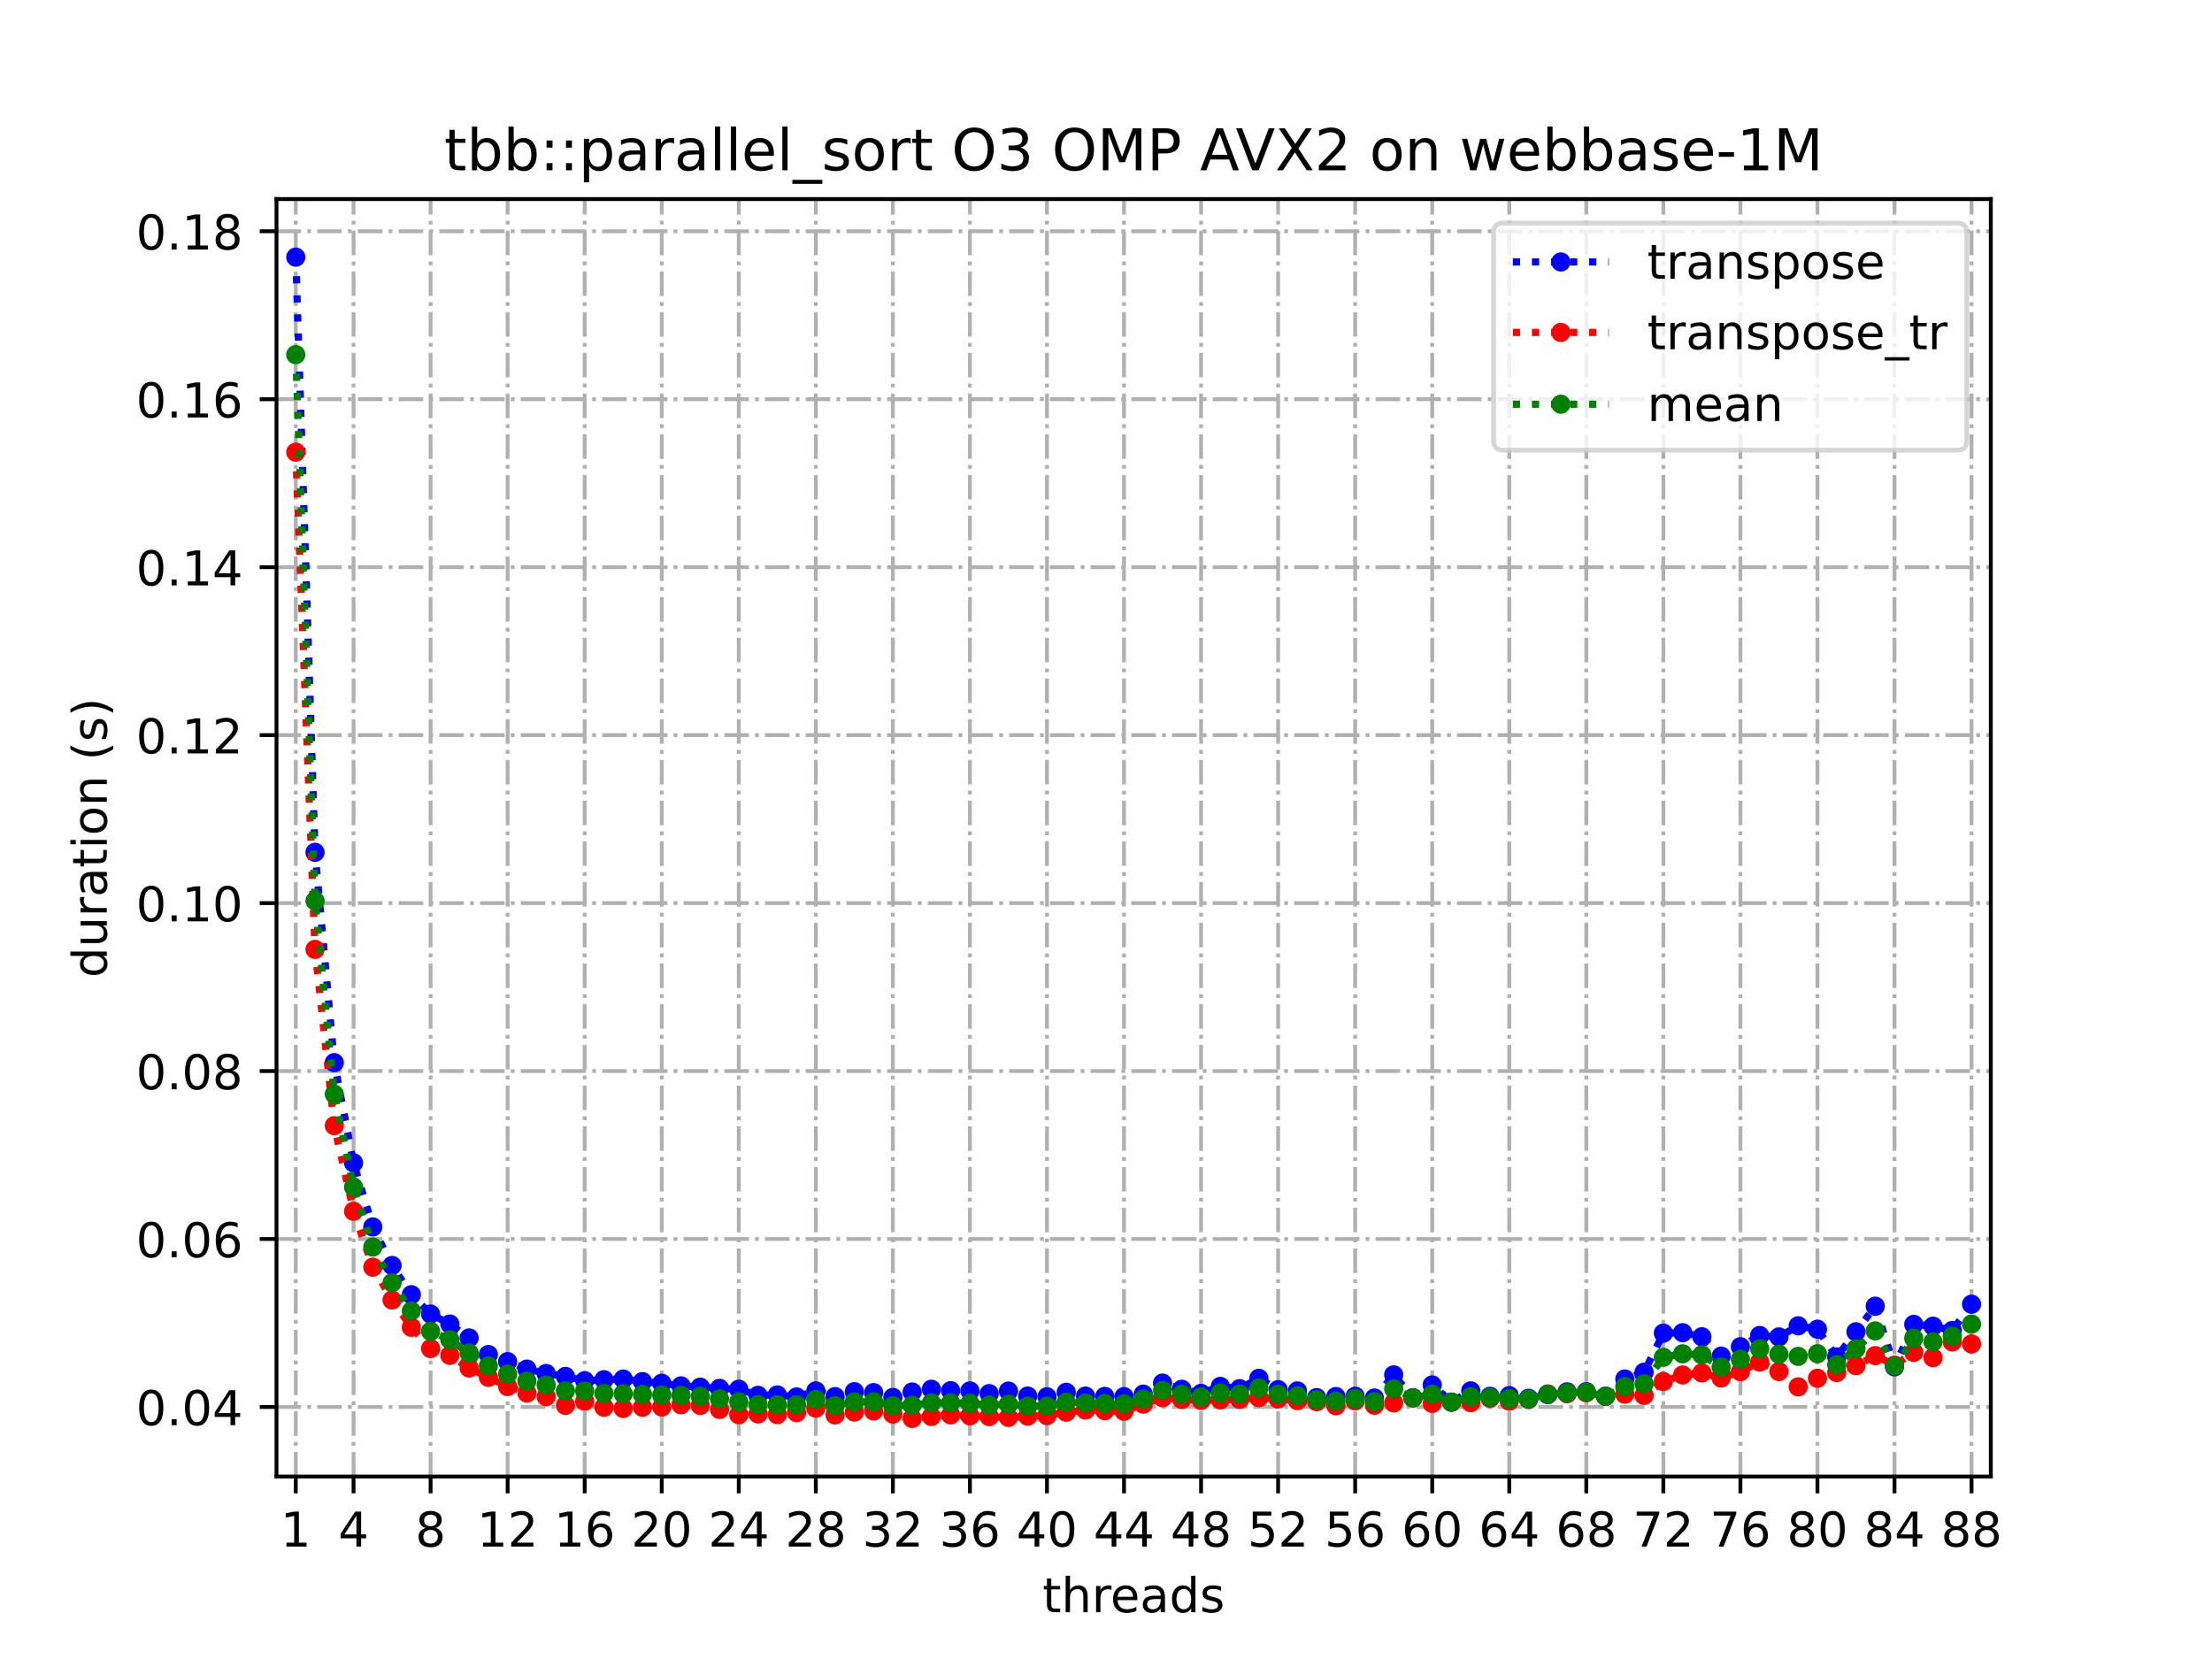 <?xml version="1.0" encoding="utf-8" standalone="no"?>
<!DOCTYPE svg PUBLIC "-//W3C//DTD SVG 1.1//EN"
  "http://www.w3.org/Graphics/SVG/1.1/DTD/svg11.dtd">
<!-- Created with matplotlib (https://matplotlib.org/) -->
<svg height="345.6pt" version="1.1" viewBox="0 0 460.8 345.6" width="460.8pt" xmlns="http://www.w3.org/2000/svg" xmlns:xlink="http://www.w3.org/1999/xlink">
 <defs>
  <style type="text/css">
*{stroke-linecap:butt;stroke-linejoin:round;}
  </style>
 </defs>
 <g id="figure_1">
  <g id="patch_1">
   <path d="M 0 345.6 
L 460.8 345.6 
L 460.8 0 
L 0 0 
z
" style="fill:#ffffff;"/>
  </g>
  <g id="axes_1">
   <g id="patch_2">
    <path d="M 57.6 307.584 
L 414.72 307.584 
L 414.72 41.472 
L 57.6 41.472 
z
" style="fill:#ffffff;"/>
   </g>
   <g id="matplotlib.axis_1">
    <g id="xtick_1">
     <g id="line2d_1">
      <path clip-path="url(#p7c26d5b33c)" d="M 61.613 307.584 
L 61.613 41.472 
" style="fill:none;stroke:#b0b0b0;stroke-dasharray:5.12,1.28,0.8,1.28;stroke-dashoffset:0;stroke-width:0.8;"/>
     </g>
     <g id="line2d_2">
      <defs>
       <path d="M 0 0 
L 0 3.5 
" id="md04b0ba988" style="stroke:#000000;stroke-width:0.8;"/>
      </defs>
      <g>
       <use style="stroke:#000000;stroke-width:0.8;" x="61.613" xlink:href="#md04b0ba988" y="307.584"/>
      </g>
     </g>
     <g id="text_1">
      <!-- 1 -->
      <defs>
       <path d="M 12.406 8.297 
L 28.516 8.297 
L 28.516 63.922 
L 10.984 60.406 
L 10.984 69.391 
L 28.422 72.906 
L 38.281 72.906 
L 38.281 8.297 
L 54.391 8.297 
L 54.391 0 
L 12.406 0 
z
" id="DejaVuSans-49"/>
      </defs>
      <g transform="translate(58.431 322.182)scale(0.1 -0.1)">
       <use xlink:href="#DejaVuSans-49"/>
      </g>
     </g>
    </g>
    <g id="xtick_2">
     <g id="line2d_3">
      <path clip-path="url(#p7c26d5b33c)" d="M 73.65 307.584 
L 73.65 41.472 
" style="fill:none;stroke:#b0b0b0;stroke-dasharray:5.12,1.28,0.8,1.28;stroke-dashoffset:0;stroke-width:0.8;"/>
     </g>
     <g id="line2d_4">
      <g>
       <use style="stroke:#000000;stroke-width:0.8;" x="73.65" xlink:href="#md04b0ba988" y="307.584"/>
      </g>
     </g>
     <g id="text_2">
      <!-- 4 -->
      <defs>
       <path d="M 37.797 64.312 
L 12.891 25.391 
L 37.797 25.391 
z
M 35.203 72.906 
L 47.609 72.906 
L 47.609 25.391 
L 58.016 25.391 
L 58.016 17.188 
L 47.609 17.188 
L 47.609 0 
L 37.797 0 
L 37.797 17.188 
L 4.891 17.188 
L 4.891 26.703 
z
" id="DejaVuSans-52"/>
      </defs>
      <g transform="translate(70.469 322.182)scale(0.1 -0.1)">
       <use xlink:href="#DejaVuSans-52"/>
      </g>
     </g>
    </g>
    <g id="xtick_3">
     <g id="line2d_5">
      <path clip-path="url(#p7c26d5b33c)" d="M 89.701 307.584 
L 89.701 41.472 
" style="fill:none;stroke:#b0b0b0;stroke-dasharray:5.12,1.28,0.8,1.28;stroke-dashoffset:0;stroke-width:0.8;"/>
     </g>
     <g id="line2d_6">
      <g>
       <use style="stroke:#000000;stroke-width:0.8;" x="89.701" xlink:href="#md04b0ba988" y="307.584"/>
      </g>
     </g>
     <g id="text_3">
      <!-- 8 -->
      <defs>
       <path d="M 31.781 34.625 
Q 24.75 34.625 20.719 30.859 
Q 16.703 27.094 16.703 20.516 
Q 16.703 13.922 20.719 10.156 
Q 24.75 6.391 31.781 6.391 
Q 38.812 6.391 42.859 10.172 
Q 46.922 13.969 46.922 20.516 
Q 46.922 27.094 42.891 30.859 
Q 38.875 34.625 31.781 34.625 
z
M 21.922 38.812 
Q 15.578 40.375 12.031 44.719 
Q 8.5 49.078 8.5 55.328 
Q 8.5 64.062 14.719 69.141 
Q 20.953 74.219 31.781 74.219 
Q 42.672 74.219 48.875 69.141 
Q 55.078 64.062 55.078 55.328 
Q 55.078 49.078 51.531 44.719 
Q 48 40.375 41.703 38.812 
Q 48.828 37.156 52.797 32.312 
Q 56.781 27.484 56.781 20.516 
Q 56.781 9.906 50.312 4.234 
Q 43.844 -1.422 31.781 -1.422 
Q 19.734 -1.422 13.25 4.234 
Q 6.781 9.906 6.781 20.516 
Q 6.781 27.484 10.781 32.312 
Q 14.797 37.156 21.922 38.812 
z
M 18.312 54.391 
Q 18.312 48.734 21.844 45.562 
Q 25.391 42.391 31.781 42.391 
Q 38.141 42.391 41.719 45.562 
Q 45.312 48.734 45.312 54.391 
Q 45.312 60.062 41.719 63.234 
Q 38.141 66.406 31.781 66.406 
Q 25.391 66.406 21.844 63.234 
Q 18.312 60.062 18.312 54.391 
z
" id="DejaVuSans-56"/>
      </defs>
      <g transform="translate(86.519 322.182)scale(0.1 -0.1)">
       <use xlink:href="#DejaVuSans-56"/>
      </g>
     </g>
    </g>
    <g id="xtick_4">
     <g id="line2d_7">
      <path clip-path="url(#p7c26d5b33c)" d="M 105.751 307.584 
L 105.751 41.472 
" style="fill:none;stroke:#b0b0b0;stroke-dasharray:5.12,1.28,0.8,1.28;stroke-dashoffset:0;stroke-width:0.8;"/>
     </g>
     <g id="line2d_8">
      <g>
       <use style="stroke:#000000;stroke-width:0.8;" x="105.751" xlink:href="#md04b0ba988" y="307.584"/>
      </g>
     </g>
     <g id="text_4">
      <!-- 12 -->
      <defs>
       <path d="M 19.188 8.297 
L 53.609 8.297 
L 53.609 0 
L 7.328 0 
L 7.328 8.297 
Q 12.938 14.109 22.625 23.891 
Q 32.328 33.688 34.812 36.531 
Q 39.547 41.844 41.422 45.531 
Q 43.312 49.219 43.312 52.781 
Q 43.312 58.594 39.234 62.25 
Q 35.156 65.922 28.609 65.922 
Q 23.969 65.922 18.812 64.312 
Q 13.672 62.703 7.812 59.422 
L 7.812 69.391 
Q 13.766 71.781 18.938 73 
Q 24.125 74.219 28.422 74.219 
Q 39.75 74.219 46.484 68.547 
Q 53.219 62.891 53.219 53.422 
Q 53.219 48.922 51.531 44.891 
Q 49.859 40.875 45.406 35.406 
Q 44.188 33.984 37.641 27.219 
Q 31.109 20.453 19.188 8.297 
z
" id="DejaVuSans-50"/>
      </defs>
      <g transform="translate(99.389 322.182)scale(0.1 -0.1)">
       <use xlink:href="#DejaVuSans-49"/>
       <use x="63.623" xlink:href="#DejaVuSans-50"/>
      </g>
     </g>
    </g>
    <g id="xtick_5">
     <g id="line2d_9">
      <path clip-path="url(#p7c26d5b33c)" d="M 121.801 307.584 
L 121.801 41.472 
" style="fill:none;stroke:#b0b0b0;stroke-dasharray:5.12,1.28,0.8,1.28;stroke-dashoffset:0;stroke-width:0.8;"/>
     </g>
     <g id="line2d_10">
      <g>
       <use style="stroke:#000000;stroke-width:0.8;" x="121.801" xlink:href="#md04b0ba988" y="307.584"/>
      </g>
     </g>
     <g id="text_5">
      <!-- 16 -->
      <defs>
       <path d="M 33.016 40.375 
Q 26.375 40.375 22.484 35.828 
Q 18.609 31.297 18.609 23.391 
Q 18.609 15.531 22.484 10.953 
Q 26.375 6.391 33.016 6.391 
Q 39.656 6.391 43.531 10.953 
Q 47.406 15.531 47.406 23.391 
Q 47.406 31.297 43.531 35.828 
Q 39.656 40.375 33.016 40.375 
z
M 52.594 71.297 
L 52.594 62.312 
Q 48.875 64.062 45.094 64.984 
Q 41.312 65.922 37.594 65.922 
Q 27.828 65.922 22.672 59.328 
Q 17.531 52.734 16.797 39.406 
Q 19.672 43.656 24.016 45.922 
Q 28.375 48.188 33.594 48.188 
Q 44.578 48.188 50.953 41.516 
Q 57.328 34.859 57.328 23.391 
Q 57.328 12.156 50.688 5.359 
Q 44.047 -1.422 33.016 -1.422 
Q 20.359 -1.422 13.672 8.266 
Q 6.984 17.969 6.984 36.375 
Q 6.984 53.656 15.188 63.938 
Q 23.391 74.219 37.203 74.219 
Q 40.922 74.219 44.703 73.484 
Q 48.484 72.75 52.594 71.297 
z
" id="DejaVuSans-54"/>
      </defs>
      <g transform="translate(115.439 322.182)scale(0.1 -0.1)">
       <use xlink:href="#DejaVuSans-49"/>
       <use x="63.623" xlink:href="#DejaVuSans-54"/>
      </g>
     </g>
    </g>
    <g id="xtick_6">
     <g id="line2d_11">
      <path clip-path="url(#p7c26d5b33c)" d="M 137.852 307.584 
L 137.852 41.472 
" style="fill:none;stroke:#b0b0b0;stroke-dasharray:5.12,1.28,0.8,1.28;stroke-dashoffset:0;stroke-width:0.8;"/>
     </g>
     <g id="line2d_12">
      <g>
       <use style="stroke:#000000;stroke-width:0.8;" x="137.852" xlink:href="#md04b0ba988" y="307.584"/>
      </g>
     </g>
     <g id="text_6">
      <!-- 20 -->
      <defs>
       <path d="M 31.781 66.406 
Q 24.172 66.406 20.328 58.906 
Q 16.5 51.422 16.5 36.375 
Q 16.5 21.391 20.328 13.891 
Q 24.172 6.391 31.781 6.391 
Q 39.453 6.391 43.281 13.891 
Q 47.125 21.391 47.125 36.375 
Q 47.125 51.422 43.281 58.906 
Q 39.453 66.406 31.781 66.406 
z
M 31.781 74.219 
Q 44.047 74.219 50.516 64.516 
Q 56.984 54.828 56.984 36.375 
Q 56.984 17.969 50.516 8.266 
Q 44.047 -1.422 31.781 -1.422 
Q 19.531 -1.422 13.062 8.266 
Q 6.594 17.969 6.594 36.375 
Q 6.594 54.828 13.062 64.516 
Q 19.531 74.219 31.781 74.219 
z
" id="DejaVuSans-48"/>
      </defs>
      <g transform="translate(131.489 322.182)scale(0.1 -0.1)">
       <use xlink:href="#DejaVuSans-50"/>
       <use x="63.623" xlink:href="#DejaVuSans-48"/>
      </g>
     </g>
    </g>
    <g id="xtick_7">
     <g id="line2d_13">
      <path clip-path="url(#p7c26d5b33c)" d="M 153.902 307.584 
L 153.902 41.472 
" style="fill:none;stroke:#b0b0b0;stroke-dasharray:5.12,1.28,0.8,1.28;stroke-dashoffset:0;stroke-width:0.8;"/>
     </g>
     <g id="line2d_14">
      <g>
       <use style="stroke:#000000;stroke-width:0.8;" x="153.902" xlink:href="#md04b0ba988" y="307.584"/>
      </g>
     </g>
     <g id="text_7">
      <!-- 24 -->
      <g transform="translate(147.54 322.182)scale(0.1 -0.1)">
       <use xlink:href="#DejaVuSans-50"/>
       <use x="63.623" xlink:href="#DejaVuSans-52"/>
      </g>
     </g>
    </g>
    <g id="xtick_8">
     <g id="line2d_15">
      <path clip-path="url(#p7c26d5b33c)" d="M 169.952 307.584 
L 169.952 41.472 
" style="fill:none;stroke:#b0b0b0;stroke-dasharray:5.12,1.28,0.8,1.28;stroke-dashoffset:0;stroke-width:0.8;"/>
     </g>
     <g id="line2d_16">
      <g>
       <use style="stroke:#000000;stroke-width:0.8;" x="169.952" xlink:href="#md04b0ba988" y="307.584"/>
      </g>
     </g>
     <g id="text_8">
      <!-- 28 -->
      <g transform="translate(163.59 322.182)scale(0.1 -0.1)">
       <use xlink:href="#DejaVuSans-50"/>
       <use x="63.623" xlink:href="#DejaVuSans-56"/>
      </g>
     </g>
    </g>
    <g id="xtick_9">
     <g id="line2d_17">
      <path clip-path="url(#p7c26d5b33c)" d="M 186.003 307.584 
L 186.003 41.472 
" style="fill:none;stroke:#b0b0b0;stroke-dasharray:5.12,1.28,0.8,1.28;stroke-dashoffset:0;stroke-width:0.8;"/>
     </g>
     <g id="line2d_18">
      <g>
       <use style="stroke:#000000;stroke-width:0.8;" x="186.003" xlink:href="#md04b0ba988" y="307.584"/>
      </g>
     </g>
     <g id="text_9">
      <!-- 32 -->
      <defs>
       <path d="M 40.578 39.312 
Q 47.656 37.797 51.625 33 
Q 55.609 28.219 55.609 21.188 
Q 55.609 10.406 48.188 4.484 
Q 40.766 -1.422 27.094 -1.422 
Q 22.516 -1.422 17.656 -0.516 
Q 12.797 0.391 7.625 2.203 
L 7.625 11.719 
Q 11.719 9.328 16.594 8.109 
Q 21.484 6.891 26.812 6.891 
Q 36.078 6.891 40.938 10.547 
Q 45.797 14.203 45.797 21.188 
Q 45.797 27.641 41.281 31.266 
Q 36.766 34.906 28.719 34.906 
L 20.219 34.906 
L 20.219 43.016 
L 29.109 43.016 
Q 36.375 43.016 40.234 45.922 
Q 44.094 48.828 44.094 54.297 
Q 44.094 59.906 40.109 62.906 
Q 36.141 65.922 28.719 65.922 
Q 24.656 65.922 20.016 65.031 
Q 15.375 64.156 9.812 62.312 
L 9.812 71.094 
Q 15.438 72.656 20.344 73.438 
Q 25.25 74.219 29.594 74.219 
Q 40.828 74.219 47.359 69.109 
Q 53.906 64.016 53.906 55.328 
Q 53.906 49.266 50.438 45.094 
Q 46.969 40.922 40.578 39.312 
z
" id="DejaVuSans-51"/>
      </defs>
      <g transform="translate(179.64 322.182)scale(0.1 -0.1)">
       <use xlink:href="#DejaVuSans-51"/>
       <use x="63.623" xlink:href="#DejaVuSans-50"/>
      </g>
     </g>
    </g>
    <g id="xtick_10">
     <g id="line2d_19">
      <path clip-path="url(#p7c26d5b33c)" d="M 202.053 307.584 
L 202.053 41.472 
" style="fill:none;stroke:#b0b0b0;stroke-dasharray:5.12,1.28,0.8,1.28;stroke-dashoffset:0;stroke-width:0.8;"/>
     </g>
     <g id="line2d_20">
      <g>
       <use style="stroke:#000000;stroke-width:0.8;" x="202.053" xlink:href="#md04b0ba988" y="307.584"/>
      </g>
     </g>
     <g id="text_10">
      <!-- 36 -->
      <g transform="translate(195.691 322.182)scale(0.1 -0.1)">
       <use xlink:href="#DejaVuSans-51"/>
       <use x="63.623" xlink:href="#DejaVuSans-54"/>
      </g>
     </g>
    </g>
    <g id="xtick_11">
     <g id="line2d_21">
      <path clip-path="url(#p7c26d5b33c)" d="M 218.103 307.584 
L 218.103 41.472 
" style="fill:none;stroke:#b0b0b0;stroke-dasharray:5.12,1.28,0.8,1.28;stroke-dashoffset:0;stroke-width:0.8;"/>
     </g>
     <g id="line2d_22">
      <g>
       <use style="stroke:#000000;stroke-width:0.8;" x="218.103" xlink:href="#md04b0ba988" y="307.584"/>
      </g>
     </g>
     <g id="text_11">
      <!-- 40 -->
      <g transform="translate(211.741 322.182)scale(0.1 -0.1)">
       <use xlink:href="#DejaVuSans-52"/>
       <use x="63.623" xlink:href="#DejaVuSans-48"/>
      </g>
     </g>
    </g>
    <g id="xtick_12">
     <g id="line2d_23">
      <path clip-path="url(#p7c26d5b33c)" d="M 234.154 307.584 
L 234.154 41.472 
" style="fill:none;stroke:#b0b0b0;stroke-dasharray:5.12,1.28,0.8,1.28;stroke-dashoffset:0;stroke-width:0.8;"/>
     </g>
     <g id="line2d_24">
      <g>
       <use style="stroke:#000000;stroke-width:0.8;" x="234.154" xlink:href="#md04b0ba988" y="307.584"/>
      </g>
     </g>
     <g id="text_12">
      <!-- 44 -->
      <g transform="translate(227.791 322.182)scale(0.1 -0.1)">
       <use xlink:href="#DejaVuSans-52"/>
       <use x="63.623" xlink:href="#DejaVuSans-52"/>
      </g>
     </g>
    </g>
    <g id="xtick_13">
     <g id="line2d_25">
      <path clip-path="url(#p7c26d5b33c)" d="M 250.204 307.584 
L 250.204 41.472 
" style="fill:none;stroke:#b0b0b0;stroke-dasharray:5.12,1.28,0.8,1.28;stroke-dashoffset:0;stroke-width:0.8;"/>
     </g>
     <g id="line2d_26">
      <g>
       <use style="stroke:#000000;stroke-width:0.8;" x="250.204" xlink:href="#md04b0ba988" y="307.584"/>
      </g>
     </g>
     <g id="text_13">
      <!-- 48 -->
      <g transform="translate(243.842 322.182)scale(0.1 -0.1)">
       <use xlink:href="#DejaVuSans-52"/>
       <use x="63.623" xlink:href="#DejaVuSans-56"/>
      </g>
     </g>
    </g>
    <g id="xtick_14">
     <g id="line2d_27">
      <path clip-path="url(#p7c26d5b33c)" d="M 266.254 307.584 
L 266.254 41.472 
" style="fill:none;stroke:#b0b0b0;stroke-dasharray:5.12,1.28,0.8,1.28;stroke-dashoffset:0;stroke-width:0.8;"/>
     </g>
     <g id="line2d_28">
      <g>
       <use style="stroke:#000000;stroke-width:0.8;" x="266.254" xlink:href="#md04b0ba988" y="307.584"/>
      </g>
     </g>
     <g id="text_14">
      <!-- 52 -->
      <defs>
       <path d="M 10.797 72.906 
L 49.516 72.906 
L 49.516 64.594 
L 19.828 64.594 
L 19.828 46.734 
Q 21.969 47.469 24.109 47.828 
Q 26.266 48.188 28.422 48.188 
Q 40.625 48.188 47.75 41.5 
Q 54.891 34.812 54.891 23.391 
Q 54.891 11.625 47.562 5.094 
Q 40.234 -1.422 26.906 -1.422 
Q 22.312 -1.422 17.547 -0.641 
Q 12.797 0.141 7.719 1.703 
L 7.719 11.625 
Q 12.109 9.234 16.797 8.062 
Q 21.484 6.891 26.703 6.891 
Q 35.156 6.891 40.078 11.328 
Q 45.016 15.766 45.016 23.391 
Q 45.016 31 40.078 35.438 
Q 35.156 39.891 26.703 39.891 
Q 22.75 39.891 18.812 39.016 
Q 14.891 38.141 10.797 36.281 
z
" id="DejaVuSans-53"/>
      </defs>
      <g transform="translate(259.892 322.182)scale(0.1 -0.1)">
       <use xlink:href="#DejaVuSans-53"/>
       <use x="63.623" xlink:href="#DejaVuSans-50"/>
      </g>
     </g>
    </g>
    <g id="xtick_15">
     <g id="line2d_29">
      <path clip-path="url(#p7c26d5b33c)" d="M 282.305 307.584 
L 282.305 41.472 
" style="fill:none;stroke:#b0b0b0;stroke-dasharray:5.12,1.28,0.8,1.28;stroke-dashoffset:0;stroke-width:0.8;"/>
     </g>
     <g id="line2d_30">
      <g>
       <use style="stroke:#000000;stroke-width:0.8;" x="282.305" xlink:href="#md04b0ba988" y="307.584"/>
      </g>
     </g>
     <g id="text_15">
      <!-- 56 -->
      <g transform="translate(275.942 322.182)scale(0.1 -0.1)">
       <use xlink:href="#DejaVuSans-53"/>
       <use x="63.623" xlink:href="#DejaVuSans-54"/>
      </g>
     </g>
    </g>
    <g id="xtick_16">
     <g id="line2d_31">
      <path clip-path="url(#p7c26d5b33c)" d="M 298.355 307.584 
L 298.355 41.472 
" style="fill:none;stroke:#b0b0b0;stroke-dasharray:5.12,1.28,0.8,1.28;stroke-dashoffset:0;stroke-width:0.8;"/>
     </g>
     <g id="line2d_32">
      <g>
       <use style="stroke:#000000;stroke-width:0.8;" x="298.355" xlink:href="#md04b0ba988" y="307.584"/>
      </g>
     </g>
     <g id="text_16">
      <!-- 60 -->
      <g transform="translate(291.993 322.182)scale(0.1 -0.1)">
       <use xlink:href="#DejaVuSans-54"/>
       <use x="63.623" xlink:href="#DejaVuSans-48"/>
      </g>
     </g>
    </g>
    <g id="xtick_17">
     <g id="line2d_33">
      <path clip-path="url(#p7c26d5b33c)" d="M 314.405 307.584 
L 314.405 41.472 
" style="fill:none;stroke:#b0b0b0;stroke-dasharray:5.12,1.28,0.8,1.28;stroke-dashoffset:0;stroke-width:0.8;"/>
     </g>
     <g id="line2d_34">
      <g>
       <use style="stroke:#000000;stroke-width:0.8;" x="314.405" xlink:href="#md04b0ba988" y="307.584"/>
      </g>
     </g>
     <g id="text_17">
      <!-- 64 -->
      <g transform="translate(308.043 322.182)scale(0.1 -0.1)">
       <use xlink:href="#DejaVuSans-54"/>
       <use x="63.623" xlink:href="#DejaVuSans-52"/>
      </g>
     </g>
    </g>
    <g id="xtick_18">
     <g id="line2d_35">
      <path clip-path="url(#p7c26d5b33c)" d="M 330.456 307.584 
L 330.456 41.472 
" style="fill:none;stroke:#b0b0b0;stroke-dasharray:5.12,1.28,0.8,1.28;stroke-dashoffset:0;stroke-width:0.8;"/>
     </g>
     <g id="line2d_36">
      <g>
       <use style="stroke:#000000;stroke-width:0.8;" x="330.456" xlink:href="#md04b0ba988" y="307.584"/>
      </g>
     </g>
     <g id="text_18">
      <!-- 68 -->
      <g transform="translate(324.093 322.182)scale(0.1 -0.1)">
       <use xlink:href="#DejaVuSans-54"/>
       <use x="63.623" xlink:href="#DejaVuSans-56"/>
      </g>
     </g>
    </g>
    <g id="xtick_19">
     <g id="line2d_37">
      <path clip-path="url(#p7c26d5b33c)" d="M 346.506 307.584 
L 346.506 41.472 
" style="fill:none;stroke:#b0b0b0;stroke-dasharray:5.12,1.28,0.8,1.28;stroke-dashoffset:0;stroke-width:0.8;"/>
     </g>
     <g id="line2d_38">
      <g>
       <use style="stroke:#000000;stroke-width:0.8;" x="346.506" xlink:href="#md04b0ba988" y="307.584"/>
      </g>
     </g>
     <g id="text_19">
      <!-- 72 -->
      <defs>
       <path d="M 8.203 72.906 
L 55.078 72.906 
L 55.078 68.703 
L 28.609 0 
L 18.312 0 
L 43.219 64.594 
L 8.203 64.594 
z
" id="DejaVuSans-55"/>
      </defs>
      <g transform="translate(340.144 322.182)scale(0.1 -0.1)">
       <use xlink:href="#DejaVuSans-55"/>
       <use x="63.623" xlink:href="#DejaVuSans-50"/>
      </g>
     </g>
    </g>
    <g id="xtick_20">
     <g id="line2d_39">
      <path clip-path="url(#p7c26d5b33c)" d="M 362.556 307.584 
L 362.556 41.472 
" style="fill:none;stroke:#b0b0b0;stroke-dasharray:5.12,1.28,0.8,1.28;stroke-dashoffset:0;stroke-width:0.8;"/>
     </g>
     <g id="line2d_40">
      <g>
       <use style="stroke:#000000;stroke-width:0.8;" x="362.556" xlink:href="#md04b0ba988" y="307.584"/>
      </g>
     </g>
     <g id="text_20">
      <!-- 76 -->
      <g transform="translate(356.194 322.182)scale(0.1 -0.1)">
       <use xlink:href="#DejaVuSans-55"/>
       <use x="63.623" xlink:href="#DejaVuSans-54"/>
      </g>
     </g>
    </g>
    <g id="xtick_21">
     <g id="line2d_41">
      <path clip-path="url(#p7c26d5b33c)" d="M 378.607 307.584 
L 378.607 41.472 
" style="fill:none;stroke:#b0b0b0;stroke-dasharray:5.12,1.28,0.8,1.28;stroke-dashoffset:0;stroke-width:0.8;"/>
     </g>
     <g id="line2d_42">
      <g>
       <use style="stroke:#000000;stroke-width:0.8;" x="378.607" xlink:href="#md04b0ba988" y="307.584"/>
      </g>
     </g>
     <g id="text_21">
      <!-- 80 -->
      <g transform="translate(372.244 322.182)scale(0.1 -0.1)">
       <use xlink:href="#DejaVuSans-56"/>
       <use x="63.623" xlink:href="#DejaVuSans-48"/>
      </g>
     </g>
    </g>
    <g id="xtick_22">
     <g id="line2d_43">
      <path clip-path="url(#p7c26d5b33c)" d="M 394.657 307.584 
L 394.657 41.472 
" style="fill:none;stroke:#b0b0b0;stroke-dasharray:5.12,1.28,0.8,1.28;stroke-dashoffset:0;stroke-width:0.8;"/>
     </g>
     <g id="line2d_44">
      <g>
       <use style="stroke:#000000;stroke-width:0.8;" x="394.657" xlink:href="#md04b0ba988" y="307.584"/>
      </g>
     </g>
     <g id="text_22">
      <!-- 84 -->
      <g transform="translate(388.295 322.182)scale(0.1 -0.1)">
       <use xlink:href="#DejaVuSans-56"/>
       <use x="63.623" xlink:href="#DejaVuSans-52"/>
      </g>
     </g>
    </g>
    <g id="xtick_23">
     <g id="line2d_45">
      <path clip-path="url(#p7c26d5b33c)" d="M 410.707 307.584 
L 410.707 41.472 
" style="fill:none;stroke:#b0b0b0;stroke-dasharray:5.12,1.28,0.8,1.28;stroke-dashoffset:0;stroke-width:0.8;"/>
     </g>
     <g id="line2d_46">
      <g>
       <use style="stroke:#000000;stroke-width:0.8;" x="410.707" xlink:href="#md04b0ba988" y="307.584"/>
      </g>
     </g>
     <g id="text_23">
      <!-- 88 -->
      <g transform="translate(404.345 322.182)scale(0.1 -0.1)">
       <use xlink:href="#DejaVuSans-56"/>
       <use x="63.623" xlink:href="#DejaVuSans-56"/>
      </g>
     </g>
    </g>
    <g id="text_24">
     <!-- threads -->
     <defs>
      <path d="M 18.312 70.219 
L 18.312 54.688 
L 36.812 54.688 
L 36.812 47.703 
L 18.312 47.703 
L 18.312 18.016 
Q 18.312 11.328 20.141 9.422 
Q 21.969 7.516 27.594 7.516 
L 36.812 7.516 
L 36.812 0 
L 27.594 0 
Q 17.188 0 13.234 3.875 
Q 9.281 7.766 9.281 18.016 
L 9.281 47.703 
L 2.688 47.703 
L 2.688 54.688 
L 9.281 54.688 
L 9.281 70.219 
z
" id="DejaVuSans-116"/>
      <path d="M 54.891 33.016 
L 54.891 0 
L 45.906 0 
L 45.906 32.719 
Q 45.906 40.484 42.875 44.328 
Q 39.844 48.188 33.797 48.188 
Q 26.516 48.188 22.312 43.547 
Q 18.109 38.922 18.109 30.906 
L 18.109 0 
L 9.078 0 
L 9.078 75.984 
L 18.109 75.984 
L 18.109 46.188 
Q 21.344 51.125 25.703 53.562 
Q 30.078 56 35.797 56 
Q 45.219 56 50.047 50.172 
Q 54.891 44.344 54.891 33.016 
z
" id="DejaVuSans-104"/>
      <path d="M 41.109 46.297 
Q 39.594 47.172 37.812 47.578 
Q 36.031 48 33.891 48 
Q 26.266 48 22.188 43.047 
Q 18.109 38.094 18.109 28.812 
L 18.109 0 
L 9.078 0 
L 9.078 54.688 
L 18.109 54.688 
L 18.109 46.188 
Q 20.953 51.172 25.484 53.578 
Q 30.031 56 36.531 56 
Q 37.453 56 38.578 55.875 
Q 39.703 55.766 41.062 55.516 
z
" id="DejaVuSans-114"/>
      <path d="M 56.203 29.594 
L 56.203 25.203 
L 14.891 25.203 
Q 15.484 15.922 20.484 11.062 
Q 25.484 6.203 34.422 6.203 
Q 39.594 6.203 44.453 7.469 
Q 49.312 8.734 54.109 11.281 
L 54.109 2.781 
Q 49.266 0.734 44.188 -0.344 
Q 39.109 -1.422 33.891 -1.422 
Q 20.797 -1.422 13.156 6.188 
Q 5.516 13.812 5.516 26.812 
Q 5.516 40.234 12.766 48.109 
Q 20.016 56 32.328 56 
Q 43.359 56 49.781 48.891 
Q 56.203 41.797 56.203 29.594 
z
M 47.219 32.234 
Q 47.125 39.594 43.094 43.984 
Q 39.062 48.391 32.422 48.391 
Q 24.906 48.391 20.391 44.141 
Q 15.875 39.891 15.188 32.172 
z
" id="DejaVuSans-101"/>
      <path d="M 34.281 27.484 
Q 23.391 27.484 19.188 25 
Q 14.984 22.516 14.984 16.5 
Q 14.984 11.719 18.141 8.906 
Q 21.297 6.109 26.703 6.109 
Q 34.188 6.109 38.703 11.406 
Q 43.219 16.703 43.219 25.484 
L 43.219 27.484 
z
M 52.203 31.203 
L 52.203 0 
L 43.219 0 
L 43.219 8.297 
Q 40.141 3.328 35.547 0.953 
Q 30.953 -1.422 24.312 -1.422 
Q 15.922 -1.422 10.953 3.297 
Q 6 8.016 6 15.922 
Q 6 25.141 12.172 29.828 
Q 18.359 34.516 30.609 34.516 
L 43.219 34.516 
L 43.219 35.406 
Q 43.219 41.609 39.141 45 
Q 35.062 48.391 27.688 48.391 
Q 23 48.391 18.547 47.266 
Q 14.109 46.141 10.016 43.891 
L 10.016 52.203 
Q 14.938 54.109 19.578 55.047 
Q 24.219 56 28.609 56 
Q 40.484 56 46.344 49.844 
Q 52.203 43.703 52.203 31.203 
z
" id="DejaVuSans-97"/>
      <path d="M 45.406 46.391 
L 45.406 75.984 
L 54.391 75.984 
L 54.391 0 
L 45.406 0 
L 45.406 8.203 
Q 42.578 3.328 38.25 0.953 
Q 33.938 -1.422 27.875 -1.422 
Q 17.969 -1.422 11.734 6.484 
Q 5.516 14.406 5.516 27.297 
Q 5.516 40.188 11.734 48.094 
Q 17.969 56 27.875 56 
Q 33.938 56 38.25 53.625 
Q 42.578 51.266 45.406 46.391 
z
M 14.797 27.297 
Q 14.797 17.391 18.875 11.75 
Q 22.953 6.109 30.078 6.109 
Q 37.203 6.109 41.297 11.75 
Q 45.406 17.391 45.406 27.297 
Q 45.406 37.203 41.297 42.844 
Q 37.203 48.484 30.078 48.484 
Q 22.953 48.484 18.875 42.844 
Q 14.797 37.203 14.797 27.297 
z
" id="DejaVuSans-100"/>
      <path d="M 44.281 53.078 
L 44.281 44.578 
Q 40.484 46.531 36.375 47.5 
Q 32.281 48.484 27.875 48.484 
Q 21.188 48.484 17.844 46.438 
Q 14.5 44.391 14.5 40.281 
Q 14.5 37.156 16.891 35.375 
Q 19.281 33.594 26.516 31.984 
L 29.594 31.297 
Q 39.156 29.25 43.188 25.516 
Q 47.219 21.781 47.219 15.094 
Q 47.219 7.469 41.188 3.016 
Q 35.156 -1.422 24.609 -1.422 
Q 20.219 -1.422 15.453 -0.562 
Q 10.688 0.297 5.422 2 
L 5.422 11.281 
Q 10.406 8.688 15.234 7.391 
Q 20.062 6.109 24.812 6.109 
Q 31.156 6.109 34.562 8.281 
Q 37.984 10.453 37.984 14.406 
Q 37.984 18.062 35.516 20.016 
Q 33.062 21.969 24.703 23.781 
L 21.578 24.516 
Q 13.234 26.266 9.516 29.906 
Q 5.812 33.547 5.812 39.891 
Q 5.812 47.609 11.281 51.797 
Q 16.75 56 26.812 56 
Q 31.781 56 36.172 55.266 
Q 40.578 54.547 44.281 53.078 
z
" id="DejaVuSans-115"/>
     </defs>
     <g transform="translate(217.169 335.861)scale(0.1 -0.1)">
      <use xlink:href="#DejaVuSans-116"/>
      <use x="39.209" xlink:href="#DejaVuSans-104"/>
      <use x="102.588" xlink:href="#DejaVuSans-114"/>
      <use x="141.451" xlink:href="#DejaVuSans-101"/>
      <use x="202.975" xlink:href="#DejaVuSans-97"/>
      <use x="264.254" xlink:href="#DejaVuSans-100"/>
      <use x="327.73" xlink:href="#DejaVuSans-115"/>
     </g>
    </g>
   </g>
   <g id="matplotlib.axis_2">
    <g id="ytick_1">
     <g id="line2d_47">
      <path clip-path="url(#p7c26d5b33c)" d="M 57.6 293.095 
L 414.72 293.095 
" style="fill:none;stroke:#b0b0b0;stroke-dasharray:5.12,1.28,0.8,1.28;stroke-dashoffset:0;stroke-width:0.8;"/>
     </g>
     <g id="line2d_48">
      <defs>
       <path d="M 0 0 
L -3.5 0 
" id="m902a75eb75" style="stroke:#000000;stroke-width:0.8;"/>
      </defs>
      <g>
       <use style="stroke:#000000;stroke-width:0.8;" x="57.6" xlink:href="#m902a75eb75" y="293.095"/>
      </g>
     </g>
     <g id="text_25">
      <!-- 0.04 -->
      <defs>
       <path d="M 10.688 12.406 
L 21 12.406 
L 21 0 
L 10.688 0 
z
" id="DejaVuSans-46"/>
      </defs>
      <g transform="translate(28.334 296.894)scale(0.1 -0.1)">
       <use xlink:href="#DejaVuSans-48"/>
       <use x="63.623" xlink:href="#DejaVuSans-46"/>
       <use x="95.41" xlink:href="#DejaVuSans-48"/>
       <use x="159.033" xlink:href="#DejaVuSans-52"/>
      </g>
     </g>
    </g>
    <g id="ytick_2">
     <g id="line2d_49">
      <path clip-path="url(#p7c26d5b33c)" d="M 57.6 258.107 
L 414.72 258.107 
" style="fill:none;stroke:#b0b0b0;stroke-dasharray:5.12,1.28,0.8,1.28;stroke-dashoffset:0;stroke-width:0.8;"/>
     </g>
     <g id="line2d_50">
      <g>
       <use style="stroke:#000000;stroke-width:0.8;" x="57.6" xlink:href="#m902a75eb75" y="258.107"/>
      </g>
     </g>
     <g id="text_26">
      <!-- 0.06 -->
      <g transform="translate(28.334 261.906)scale(0.1 -0.1)">
       <use xlink:href="#DejaVuSans-48"/>
       <use x="63.623" xlink:href="#DejaVuSans-46"/>
       <use x="95.41" xlink:href="#DejaVuSans-48"/>
       <use x="159.033" xlink:href="#DejaVuSans-54"/>
      </g>
     </g>
    </g>
    <g id="ytick_3">
     <g id="line2d_51">
      <path clip-path="url(#p7c26d5b33c)" d="M 57.6 223.118 
L 414.72 223.118 
" style="fill:none;stroke:#b0b0b0;stroke-dasharray:5.12,1.28,0.8,1.28;stroke-dashoffset:0;stroke-width:0.8;"/>
     </g>
     <g id="line2d_52">
      <g>
       <use style="stroke:#000000;stroke-width:0.8;" x="57.6" xlink:href="#m902a75eb75" y="223.118"/>
      </g>
     </g>
     <g id="text_27">
      <!-- 0.08 -->
      <g transform="translate(28.334 226.917)scale(0.1 -0.1)">
       <use xlink:href="#DejaVuSans-48"/>
       <use x="63.623" xlink:href="#DejaVuSans-46"/>
       <use x="95.41" xlink:href="#DejaVuSans-48"/>
       <use x="159.033" xlink:href="#DejaVuSans-56"/>
      </g>
     </g>
    </g>
    <g id="ytick_4">
     <g id="line2d_53">
      <path clip-path="url(#p7c26d5b33c)" d="M 57.6 188.13 
L 414.72 188.13 
" style="fill:none;stroke:#b0b0b0;stroke-dasharray:5.12,1.28,0.8,1.28;stroke-dashoffset:0;stroke-width:0.8;"/>
     </g>
     <g id="line2d_54">
      <g>
       <use style="stroke:#000000;stroke-width:0.8;" x="57.6" xlink:href="#m902a75eb75" y="188.13"/>
      </g>
     </g>
     <g id="text_28">
      <!-- 0.10 -->
      <g transform="translate(28.334 191.929)scale(0.1 -0.1)">
       <use xlink:href="#DejaVuSans-48"/>
       <use x="63.623" xlink:href="#DejaVuSans-46"/>
       <use x="95.41" xlink:href="#DejaVuSans-49"/>
       <use x="159.033" xlink:href="#DejaVuSans-48"/>
      </g>
     </g>
    </g>
    <g id="ytick_5">
     <g id="line2d_55">
      <path clip-path="url(#p7c26d5b33c)" d="M 57.6 153.141 
L 414.72 153.141 
" style="fill:none;stroke:#b0b0b0;stroke-dasharray:5.12,1.28,0.8,1.28;stroke-dashoffset:0;stroke-width:0.8;"/>
     </g>
     <g id="line2d_56">
      <g>
       <use style="stroke:#000000;stroke-width:0.8;" x="57.6" xlink:href="#m902a75eb75" y="153.141"/>
      </g>
     </g>
     <g id="text_29">
      <!-- 0.12 -->
      <g transform="translate(28.334 156.94)scale(0.1 -0.1)">
       <use xlink:href="#DejaVuSans-48"/>
       <use x="63.623" xlink:href="#DejaVuSans-46"/>
       <use x="95.41" xlink:href="#DejaVuSans-49"/>
       <use x="159.033" xlink:href="#DejaVuSans-50"/>
      </g>
     </g>
    </g>
    <g id="ytick_6">
     <g id="line2d_57">
      <path clip-path="url(#p7c26d5b33c)" d="M 57.6 118.152 
L 414.72 118.152 
" style="fill:none;stroke:#b0b0b0;stroke-dasharray:5.12,1.28,0.8,1.28;stroke-dashoffset:0;stroke-width:0.8;"/>
     </g>
     <g id="line2d_58">
      <g>
       <use style="stroke:#000000;stroke-width:0.8;" x="57.6" xlink:href="#m902a75eb75" y="118.152"/>
      </g>
     </g>
     <g id="text_30">
      <!-- 0.14 -->
      <g transform="translate(28.334 121.952)scale(0.1 -0.1)">
       <use xlink:href="#DejaVuSans-48"/>
       <use x="63.623" xlink:href="#DejaVuSans-46"/>
       <use x="95.41" xlink:href="#DejaVuSans-49"/>
       <use x="159.033" xlink:href="#DejaVuSans-52"/>
      </g>
     </g>
    </g>
    <g id="ytick_7">
     <g id="line2d_59">
      <path clip-path="url(#p7c26d5b33c)" d="M 57.6 83.164 
L 414.72 83.164 
" style="fill:none;stroke:#b0b0b0;stroke-dasharray:5.12,1.28,0.8,1.28;stroke-dashoffset:0;stroke-width:0.8;"/>
     </g>
     <g id="line2d_60">
      <g>
       <use style="stroke:#000000;stroke-width:0.8;" x="57.6" xlink:href="#m902a75eb75" y="83.164"/>
      </g>
     </g>
     <g id="text_31">
      <!-- 0.16 -->
      <g transform="translate(28.334 86.963)scale(0.1 -0.1)">
       <use xlink:href="#DejaVuSans-48"/>
       <use x="63.623" xlink:href="#DejaVuSans-46"/>
       <use x="95.41" xlink:href="#DejaVuSans-49"/>
       <use x="159.033" xlink:href="#DejaVuSans-54"/>
      </g>
     </g>
    </g>
    <g id="ytick_8">
     <g id="line2d_61">
      <path clip-path="url(#p7c26d5b33c)" d="M 57.6 48.175 
L 414.72 48.175 
" style="fill:none;stroke:#b0b0b0;stroke-dasharray:5.12,1.28,0.8,1.28;stroke-dashoffset:0;stroke-width:0.8;"/>
     </g>
     <g id="line2d_62">
      <g>
       <use style="stroke:#000000;stroke-width:0.8;" x="57.6" xlink:href="#m902a75eb75" y="48.175"/>
      </g>
     </g>
     <g id="text_32">
      <!-- 0.18 -->
      <g transform="translate(28.334 51.975)scale(0.1 -0.1)">
       <use xlink:href="#DejaVuSans-48"/>
       <use x="63.623" xlink:href="#DejaVuSans-46"/>
       <use x="95.41" xlink:href="#DejaVuSans-49"/>
       <use x="159.033" xlink:href="#DejaVuSans-56"/>
      </g>
     </g>
    </g>
    <g id="text_33">
     <!-- duration (s) -->
     <defs>
      <path d="M 8.5 21.578 
L 8.5 54.688 
L 17.484 54.688 
L 17.484 21.922 
Q 17.484 14.156 20.5 10.266 
Q 23.531 6.391 29.594 6.391 
Q 36.859 6.391 41.078 11.031 
Q 45.312 15.672 45.312 23.688 
L 45.312 54.688 
L 54.297 54.688 
L 54.297 0 
L 45.312 0 
L 45.312 8.406 
Q 42.047 3.422 37.719 1 
Q 33.406 -1.422 27.688 -1.422 
Q 18.266 -1.422 13.375 4.438 
Q 8.5 10.297 8.5 21.578 
z
M 31.109 56 
z
" id="DejaVuSans-117"/>
      <path d="M 9.422 54.688 
L 18.406 54.688 
L 18.406 0 
L 9.422 0 
z
M 9.422 75.984 
L 18.406 75.984 
L 18.406 64.594 
L 9.422 64.594 
z
" id="DejaVuSans-105"/>
      <path d="M 30.609 48.391 
Q 23.391 48.391 19.188 42.75 
Q 14.984 37.109 14.984 27.297 
Q 14.984 17.484 19.156 11.844 
Q 23.344 6.203 30.609 6.203 
Q 37.797 6.203 41.984 11.859 
Q 46.188 17.531 46.188 27.297 
Q 46.188 37.016 41.984 42.703 
Q 37.797 48.391 30.609 48.391 
z
M 30.609 56 
Q 42.328 56 49.016 48.375 
Q 55.719 40.766 55.719 27.297 
Q 55.719 13.875 49.016 6.219 
Q 42.328 -1.422 30.609 -1.422 
Q 18.844 -1.422 12.172 6.219 
Q 5.516 13.875 5.516 27.297 
Q 5.516 40.766 12.172 48.375 
Q 18.844 56 30.609 56 
z
" id="DejaVuSans-111"/>
      <path d="M 54.891 33.016 
L 54.891 0 
L 45.906 0 
L 45.906 32.719 
Q 45.906 40.484 42.875 44.328 
Q 39.844 48.188 33.797 48.188 
Q 26.516 48.188 22.312 43.547 
Q 18.109 38.922 18.109 30.906 
L 18.109 0 
L 9.078 0 
L 9.078 54.688 
L 18.109 54.688 
L 18.109 46.188 
Q 21.344 51.125 25.703 53.562 
Q 30.078 56 35.797 56 
Q 45.219 56 50.047 50.172 
Q 54.891 44.344 54.891 33.016 
z
" id="DejaVuSans-110"/>
      <path id="DejaVuSans-32"/>
      <path d="M 31 75.875 
Q 24.469 64.656 21.281 53.656 
Q 18.109 42.672 18.109 31.391 
Q 18.109 20.125 21.312 9.062 
Q 24.516 -2 31 -13.188 
L 23.188 -13.188 
Q 15.875 -1.703 12.234 9.375 
Q 8.594 20.453 8.594 31.391 
Q 8.594 42.281 12.203 53.312 
Q 15.828 64.359 23.188 75.875 
z
" id="DejaVuSans-40"/>
      <path d="M 8.016 75.875 
L 15.828 75.875 
Q 23.141 64.359 26.781 53.312 
Q 30.422 42.281 30.422 31.391 
Q 30.422 20.453 26.781 9.375 
Q 23.141 -1.703 15.828 -13.188 
L 8.016 -13.188 
Q 14.5 -2 17.703 9.062 
Q 20.906 20.125 20.906 31.391 
Q 20.906 42.672 17.703 53.656 
Q 14.5 64.656 8.016 75.875 
z
" id="DejaVuSans-41"/>
     </defs>
     <g transform="translate(22.255 203.663)rotate(-90)scale(0.1 -0.1)">
      <use xlink:href="#DejaVuSans-100"/>
      <use x="63.477" xlink:href="#DejaVuSans-117"/>
      <use x="126.855" xlink:href="#DejaVuSans-114"/>
      <use x="167.969" xlink:href="#DejaVuSans-97"/>
      <use x="229.248" xlink:href="#DejaVuSans-116"/>
      <use x="268.457" xlink:href="#DejaVuSans-105"/>
      <use x="296.24" xlink:href="#DejaVuSans-111"/>
      <use x="357.422" xlink:href="#DejaVuSans-110"/>
      <use x="420.801" xlink:href="#DejaVuSans-32"/>
      <use x="452.588" xlink:href="#DejaVuSans-40"/>
      <use x="491.602" xlink:href="#DejaVuSans-115"/>
      <use x="543.701" xlink:href="#DejaVuSans-41"/>
     </g>
    </g>
   </g>
   <g id="line2d_63">
    <path clip-path="url(#p7c26d5b33c)" d="M 61.613 53.568 
L 65.625 177.557 
L 69.638 221.367 
L 73.65 242.239 
L 77.663 255.595 
L 81.676 263.623 
L 85.688 269.714 
L 89.701 273.739 
L 93.713 275.818 
L 97.726 278.716 
L 101.738 282.177 
L 105.751 283.651 
L 109.764 285.203 
L 113.776 286.119 
L 117.789 286.73 
L 121.801 287.63 
L 125.814 287.413 
L 129.827 287.285 
L 133.839 287.806 
L 137.852 288.154 
L 141.864 288.7 
L 145.877 288.97 
L 149.889 289.22 
L 153.902 289.402 
L 157.915 290.676 
L 161.927 290.59 
L 165.94 291.009 
L 169.952 289.746 
L 173.965 290.934 
L 177.978 289.909 
L 181.99 290.107 
L 186.003 291.114 
L 190.015 289.98 
L 194.028 289.405 
L 198.04 289.701 
L 202.053 289.755 
L 206.066 290.311 
L 210.078 289.785 
L 214.091 290.823 
L 218.103 290.973 
L 222.116 290.036 
L 226.129 290.827 
L 230.141 290.888 
L 234.154 290.939 
L 238.166 290.425 
L 242.179 288.128 
L 246.191 289.41 
L 250.204 290.27 
L 254.217 288.809 
L 258.229 289.283 
L 262.242 287.128 
L 266.254 289.488 
L 270.267 289.75 
L 274.28 291.142 
L 278.292 290.922 
L 282.305 290.86 
L 286.317 291.232 
L 290.33 286.408 
L 294.342 291.15 
L 298.355 288.51 
L 302.368 292.074 
L 306.38 289.739 
L 310.393 290.867 
L 314.405 290.738 
L 318.418 291.276 
L 322.431 290.528 
L 326.443 289.948 
L 330.456 289.91 
L 334.468 290.868 
L 338.481 287.272 
L 342.493 285.854 
L 346.506 277.721 
L 350.519 277.619 
L 354.531 278.468 
L 358.544 282.512 
L 362.556 280.546 
L 366.569 278.202 
L 370.582 278.504 
L 374.594 276.192 
L 378.607 276.891 
L 382.619 282.659 
L 386.632 277.433 
L 390.644 272.101 
L 394.657 284.741 
L 398.67 275.888 
L 402.682 276.269 
L 406.695 277.163 
L 410.707 271.691 
" style="fill:none;stroke:#0000ff;stroke-dasharray:1.5,2.475;stroke-dashoffset:0;stroke-width:1.5;"/>
    <defs>
     <path d="M 0 1.5 
C 0.398 1.5 0.779 1.342 1.061 1.061 
C 1.342 0.779 1.5 0.398 1.5 0 
C 1.5 -0.398 1.342 -0.779 1.061 -1.061 
C 0.779 -1.342 0.398 -1.5 0 -1.5 
C -0.398 -1.5 -0.779 -1.342 -1.061 -1.061 
C -1.342 -0.779 -1.5 -0.398 -1.5 0 
C -1.5 0.398 -1.342 0.779 -1.061 1.061 
C -0.779 1.342 -0.398 1.5 0 1.5 
z
" id="m7729a23e03" style="stroke:#0000ff;"/>
    </defs>
    <g clip-path="url(#p7c26d5b33c)">
     <use style="fill:#0000ff;stroke:#0000ff;" x="61.613" xlink:href="#m7729a23e03" y="53.568"/>
     <use style="fill:#0000ff;stroke:#0000ff;" x="65.625" xlink:href="#m7729a23e03" y="177.557"/>
     <use style="fill:#0000ff;stroke:#0000ff;" x="69.638" xlink:href="#m7729a23e03" y="221.367"/>
     <use style="fill:#0000ff;stroke:#0000ff;" x="73.65" xlink:href="#m7729a23e03" y="242.239"/>
     <use style="fill:#0000ff;stroke:#0000ff;" x="77.663" xlink:href="#m7729a23e03" y="255.595"/>
     <use style="fill:#0000ff;stroke:#0000ff;" x="81.676" xlink:href="#m7729a23e03" y="263.623"/>
     <use style="fill:#0000ff;stroke:#0000ff;" x="85.688" xlink:href="#m7729a23e03" y="269.714"/>
     <use style="fill:#0000ff;stroke:#0000ff;" x="89.701" xlink:href="#m7729a23e03" y="273.739"/>
     <use style="fill:#0000ff;stroke:#0000ff;" x="93.713" xlink:href="#m7729a23e03" y="275.818"/>
     <use style="fill:#0000ff;stroke:#0000ff;" x="97.726" xlink:href="#m7729a23e03" y="278.716"/>
     <use style="fill:#0000ff;stroke:#0000ff;" x="101.738" xlink:href="#m7729a23e03" y="282.177"/>
     <use style="fill:#0000ff;stroke:#0000ff;" x="105.751" xlink:href="#m7729a23e03" y="283.651"/>
     <use style="fill:#0000ff;stroke:#0000ff;" x="109.764" xlink:href="#m7729a23e03" y="285.203"/>
     <use style="fill:#0000ff;stroke:#0000ff;" x="113.776" xlink:href="#m7729a23e03" y="286.119"/>
     <use style="fill:#0000ff;stroke:#0000ff;" x="117.789" xlink:href="#m7729a23e03" y="286.73"/>
     <use style="fill:#0000ff;stroke:#0000ff;" x="121.801" xlink:href="#m7729a23e03" y="287.63"/>
     <use style="fill:#0000ff;stroke:#0000ff;" x="125.814" xlink:href="#m7729a23e03" y="287.413"/>
     <use style="fill:#0000ff;stroke:#0000ff;" x="129.827" xlink:href="#m7729a23e03" y="287.285"/>
     <use style="fill:#0000ff;stroke:#0000ff;" x="133.839" xlink:href="#m7729a23e03" y="287.806"/>
     <use style="fill:#0000ff;stroke:#0000ff;" x="137.852" xlink:href="#m7729a23e03" y="288.154"/>
     <use style="fill:#0000ff;stroke:#0000ff;" x="141.864" xlink:href="#m7729a23e03" y="288.7"/>
     <use style="fill:#0000ff;stroke:#0000ff;" x="145.877" xlink:href="#m7729a23e03" y="288.97"/>
     <use style="fill:#0000ff;stroke:#0000ff;" x="149.889" xlink:href="#m7729a23e03" y="289.22"/>
     <use style="fill:#0000ff;stroke:#0000ff;" x="153.902" xlink:href="#m7729a23e03" y="289.402"/>
     <use style="fill:#0000ff;stroke:#0000ff;" x="157.915" xlink:href="#m7729a23e03" y="290.676"/>
     <use style="fill:#0000ff;stroke:#0000ff;" x="161.927" xlink:href="#m7729a23e03" y="290.59"/>
     <use style="fill:#0000ff;stroke:#0000ff;" x="165.94" xlink:href="#m7729a23e03" y="291.009"/>
     <use style="fill:#0000ff;stroke:#0000ff;" x="169.952" xlink:href="#m7729a23e03" y="289.746"/>
     <use style="fill:#0000ff;stroke:#0000ff;" x="173.965" xlink:href="#m7729a23e03" y="290.934"/>
     <use style="fill:#0000ff;stroke:#0000ff;" x="177.978" xlink:href="#m7729a23e03" y="289.909"/>
     <use style="fill:#0000ff;stroke:#0000ff;" x="181.99" xlink:href="#m7729a23e03" y="290.107"/>
     <use style="fill:#0000ff;stroke:#0000ff;" x="186.003" xlink:href="#m7729a23e03" y="291.114"/>
     <use style="fill:#0000ff;stroke:#0000ff;" x="190.015" xlink:href="#m7729a23e03" y="289.98"/>
     <use style="fill:#0000ff;stroke:#0000ff;" x="194.028" xlink:href="#m7729a23e03" y="289.405"/>
     <use style="fill:#0000ff;stroke:#0000ff;" x="198.04" xlink:href="#m7729a23e03" y="289.701"/>
     <use style="fill:#0000ff;stroke:#0000ff;" x="202.053" xlink:href="#m7729a23e03" y="289.755"/>
     <use style="fill:#0000ff;stroke:#0000ff;" x="206.066" xlink:href="#m7729a23e03" y="290.311"/>
     <use style="fill:#0000ff;stroke:#0000ff;" x="210.078" xlink:href="#m7729a23e03" y="289.785"/>
     <use style="fill:#0000ff;stroke:#0000ff;" x="214.091" xlink:href="#m7729a23e03" y="290.823"/>
     <use style="fill:#0000ff;stroke:#0000ff;" x="218.103" xlink:href="#m7729a23e03" y="290.973"/>
     <use style="fill:#0000ff;stroke:#0000ff;" x="222.116" xlink:href="#m7729a23e03" y="290.036"/>
     <use style="fill:#0000ff;stroke:#0000ff;" x="226.129" xlink:href="#m7729a23e03" y="290.827"/>
     <use style="fill:#0000ff;stroke:#0000ff;" x="230.141" xlink:href="#m7729a23e03" y="290.888"/>
     <use style="fill:#0000ff;stroke:#0000ff;" x="234.154" xlink:href="#m7729a23e03" y="290.939"/>
     <use style="fill:#0000ff;stroke:#0000ff;" x="238.166" xlink:href="#m7729a23e03" y="290.425"/>
     <use style="fill:#0000ff;stroke:#0000ff;" x="242.179" xlink:href="#m7729a23e03" y="288.128"/>
     <use style="fill:#0000ff;stroke:#0000ff;" x="246.191" xlink:href="#m7729a23e03" y="289.41"/>
     <use style="fill:#0000ff;stroke:#0000ff;" x="250.204" xlink:href="#m7729a23e03" y="290.27"/>
     <use style="fill:#0000ff;stroke:#0000ff;" x="254.217" xlink:href="#m7729a23e03" y="288.809"/>
     <use style="fill:#0000ff;stroke:#0000ff;" x="258.229" xlink:href="#m7729a23e03" y="289.283"/>
     <use style="fill:#0000ff;stroke:#0000ff;" x="262.242" xlink:href="#m7729a23e03" y="287.128"/>
     <use style="fill:#0000ff;stroke:#0000ff;" x="266.254" xlink:href="#m7729a23e03" y="289.488"/>
     <use style="fill:#0000ff;stroke:#0000ff;" x="270.267" xlink:href="#m7729a23e03" y="289.75"/>
     <use style="fill:#0000ff;stroke:#0000ff;" x="274.28" xlink:href="#m7729a23e03" y="291.142"/>
     <use style="fill:#0000ff;stroke:#0000ff;" x="278.292" xlink:href="#m7729a23e03" y="290.922"/>
     <use style="fill:#0000ff;stroke:#0000ff;" x="282.305" xlink:href="#m7729a23e03" y="290.86"/>
     <use style="fill:#0000ff;stroke:#0000ff;" x="286.317" xlink:href="#m7729a23e03" y="291.232"/>
     <use style="fill:#0000ff;stroke:#0000ff;" x="290.33" xlink:href="#m7729a23e03" y="286.408"/>
     <use style="fill:#0000ff;stroke:#0000ff;" x="294.342" xlink:href="#m7729a23e03" y="291.15"/>
     <use style="fill:#0000ff;stroke:#0000ff;" x="298.355" xlink:href="#m7729a23e03" y="288.51"/>
     <use style="fill:#0000ff;stroke:#0000ff;" x="302.368" xlink:href="#m7729a23e03" y="292.074"/>
     <use style="fill:#0000ff;stroke:#0000ff;" x="306.38" xlink:href="#m7729a23e03" y="289.739"/>
     <use style="fill:#0000ff;stroke:#0000ff;" x="310.393" xlink:href="#m7729a23e03" y="290.867"/>
     <use style="fill:#0000ff;stroke:#0000ff;" x="314.405" xlink:href="#m7729a23e03" y="290.738"/>
     <use style="fill:#0000ff;stroke:#0000ff;" x="318.418" xlink:href="#m7729a23e03" y="291.276"/>
     <use style="fill:#0000ff;stroke:#0000ff;" x="322.431" xlink:href="#m7729a23e03" y="290.528"/>
     <use style="fill:#0000ff;stroke:#0000ff;" x="326.443" xlink:href="#m7729a23e03" y="289.948"/>
     <use style="fill:#0000ff;stroke:#0000ff;" x="330.456" xlink:href="#m7729a23e03" y="289.91"/>
     <use style="fill:#0000ff;stroke:#0000ff;" x="334.468" xlink:href="#m7729a23e03" y="290.868"/>
     <use style="fill:#0000ff;stroke:#0000ff;" x="338.481" xlink:href="#m7729a23e03" y="287.272"/>
     <use style="fill:#0000ff;stroke:#0000ff;" x="342.493" xlink:href="#m7729a23e03" y="285.854"/>
     <use style="fill:#0000ff;stroke:#0000ff;" x="346.506" xlink:href="#m7729a23e03" y="277.721"/>
     <use style="fill:#0000ff;stroke:#0000ff;" x="350.519" xlink:href="#m7729a23e03" y="277.619"/>
     <use style="fill:#0000ff;stroke:#0000ff;" x="354.531" xlink:href="#m7729a23e03" y="278.468"/>
     <use style="fill:#0000ff;stroke:#0000ff;" x="358.544" xlink:href="#m7729a23e03" y="282.512"/>
     <use style="fill:#0000ff;stroke:#0000ff;" x="362.556" xlink:href="#m7729a23e03" y="280.546"/>
     <use style="fill:#0000ff;stroke:#0000ff;" x="366.569" xlink:href="#m7729a23e03" y="278.202"/>
     <use style="fill:#0000ff;stroke:#0000ff;" x="370.582" xlink:href="#m7729a23e03" y="278.504"/>
     <use style="fill:#0000ff;stroke:#0000ff;" x="374.594" xlink:href="#m7729a23e03" y="276.192"/>
     <use style="fill:#0000ff;stroke:#0000ff;" x="378.607" xlink:href="#m7729a23e03" y="276.891"/>
     <use style="fill:#0000ff;stroke:#0000ff;" x="382.619" xlink:href="#m7729a23e03" y="282.659"/>
     <use style="fill:#0000ff;stroke:#0000ff;" x="386.632" xlink:href="#m7729a23e03" y="277.433"/>
     <use style="fill:#0000ff;stroke:#0000ff;" x="390.644" xlink:href="#m7729a23e03" y="272.101"/>
     <use style="fill:#0000ff;stroke:#0000ff;" x="394.657" xlink:href="#m7729a23e03" y="284.741"/>
     <use style="fill:#0000ff;stroke:#0000ff;" x="398.67" xlink:href="#m7729a23e03" y="275.888"/>
     <use style="fill:#0000ff;stroke:#0000ff;" x="402.682" xlink:href="#m7729a23e03" y="276.269"/>
     <use style="fill:#0000ff;stroke:#0000ff;" x="406.695" xlink:href="#m7729a23e03" y="277.163"/>
     <use style="fill:#0000ff;stroke:#0000ff;" x="410.707" xlink:href="#m7729a23e03" y="271.691"/>
    </g>
   </g>
   <g id="line2d_64">
    <path clip-path="url(#p7c26d5b33c)" d="M 61.613 94.197 
L 65.625 197.774 
L 69.638 234.494 
L 73.65 252.326 
L 77.663 263.98 
L 81.676 270.818 
L 85.688 276.498 
L 89.701 280.924 
L 93.713 282.341 
L 97.726 284.974 
L 101.738 286.923 
L 105.751 288.845 
L 109.764 290.204 
L 113.776 290.951 
L 117.789 292.755 
L 121.801 291.904 
L 125.814 293.142 
L 129.827 293.399 
L 133.839 293.151 
L 137.852 293.093 
L 141.864 292.634 
L 145.877 292.779 
L 149.889 293.607 
L 153.902 294.703 
L 157.915 294.545 
L 161.927 294.688 
L 165.94 294.272 
L 169.952 293.342 
L 173.965 294.753 
L 177.978 294.153 
L 181.99 293.918 
L 186.003 294.577 
L 190.015 295.488 
L 194.028 295.083 
L 198.04 294.749 
L 202.053 294.951 
L 206.066 295.1 
L 210.078 295.273 
L 214.091 295.014 
L 218.103 294.902 
L 222.116 294.186 
L 226.129 293.728 
L 230.141 293.873 
L 234.154 293.991 
L 238.166 292.501 
L 242.179 291.175 
L 246.191 291.528 
L 250.204 291.731 
L 254.217 291.6 
L 258.229 291.525 
L 262.242 291.162 
L 266.254 291.437 
L 270.267 291.774 
L 274.28 291.992 
L 278.292 292.846 
L 282.305 291.835 
L 286.317 292.733 
L 290.33 292.253 
L 294.342 291.246 
L 298.355 292.352 
L 302.368 292.109 
L 306.38 292.2 
L 310.393 291.307 
L 314.405 291.883 
L 318.418 291.552 
L 322.431 290.377 
L 326.443 290.344 
L 330.456 290.132 
L 334.468 290.869 
L 338.481 290.431 
L 342.493 290.683 
L 346.506 287.789 
L 350.519 286.426 
L 354.531 286.006 
L 358.544 287.065 
L 362.556 285.741 
L 366.569 283.751 
L 370.582 285.708 
L 374.594 288.908 
L 378.607 287.114 
L 382.619 285.919 
L 386.632 284.492 
L 390.644 282.398 
L 394.657 284.381 
L 398.67 281.713 
L 402.682 282.823 
L 406.695 279.543 
L 410.707 279.964 
" style="fill:none;stroke:#ff0000;stroke-dasharray:1.5,2.475;stroke-dashoffset:0;stroke-width:1.5;"/>
    <defs>
     <path d="M 0 1.5 
C 0.398 1.5 0.779 1.342 1.061 1.061 
C 1.342 0.779 1.5 0.398 1.5 0 
C 1.5 -0.398 1.342 -0.779 1.061 -1.061 
C 0.779 -1.342 0.398 -1.5 0 -1.5 
C -0.398 -1.5 -0.779 -1.342 -1.061 -1.061 
C -1.342 -0.779 -1.5 -0.398 -1.5 0 
C -1.5 0.398 -1.342 0.779 -1.061 1.061 
C -0.779 1.342 -0.398 1.5 0 1.5 
z
" id="mab5da1cd2d" style="stroke:#ff0000;"/>
    </defs>
    <g clip-path="url(#p7c26d5b33c)">
     <use style="fill:#ff0000;stroke:#ff0000;" x="61.613" xlink:href="#mab5da1cd2d" y="94.197"/>
     <use style="fill:#ff0000;stroke:#ff0000;" x="65.625" xlink:href="#mab5da1cd2d" y="197.774"/>
     <use style="fill:#ff0000;stroke:#ff0000;" x="69.638" xlink:href="#mab5da1cd2d" y="234.494"/>
     <use style="fill:#ff0000;stroke:#ff0000;" x="73.65" xlink:href="#mab5da1cd2d" y="252.326"/>
     <use style="fill:#ff0000;stroke:#ff0000;" x="77.663" xlink:href="#mab5da1cd2d" y="263.98"/>
     <use style="fill:#ff0000;stroke:#ff0000;" x="81.676" xlink:href="#mab5da1cd2d" y="270.818"/>
     <use style="fill:#ff0000;stroke:#ff0000;" x="85.688" xlink:href="#mab5da1cd2d" y="276.498"/>
     <use style="fill:#ff0000;stroke:#ff0000;" x="89.701" xlink:href="#mab5da1cd2d" y="280.924"/>
     <use style="fill:#ff0000;stroke:#ff0000;" x="93.713" xlink:href="#mab5da1cd2d" y="282.341"/>
     <use style="fill:#ff0000;stroke:#ff0000;" x="97.726" xlink:href="#mab5da1cd2d" y="284.974"/>
     <use style="fill:#ff0000;stroke:#ff0000;" x="101.738" xlink:href="#mab5da1cd2d" y="286.923"/>
     <use style="fill:#ff0000;stroke:#ff0000;" x="105.751" xlink:href="#mab5da1cd2d" y="288.845"/>
     <use style="fill:#ff0000;stroke:#ff0000;" x="109.764" xlink:href="#mab5da1cd2d" y="290.204"/>
     <use style="fill:#ff0000;stroke:#ff0000;" x="113.776" xlink:href="#mab5da1cd2d" y="290.951"/>
     <use style="fill:#ff0000;stroke:#ff0000;" x="117.789" xlink:href="#mab5da1cd2d" y="292.755"/>
     <use style="fill:#ff0000;stroke:#ff0000;" x="121.801" xlink:href="#mab5da1cd2d" y="291.904"/>
     <use style="fill:#ff0000;stroke:#ff0000;" x="125.814" xlink:href="#mab5da1cd2d" y="293.142"/>
     <use style="fill:#ff0000;stroke:#ff0000;" x="129.827" xlink:href="#mab5da1cd2d" y="293.399"/>
     <use style="fill:#ff0000;stroke:#ff0000;" x="133.839" xlink:href="#mab5da1cd2d" y="293.151"/>
     <use style="fill:#ff0000;stroke:#ff0000;" x="137.852" xlink:href="#mab5da1cd2d" y="293.093"/>
     <use style="fill:#ff0000;stroke:#ff0000;" x="141.864" xlink:href="#mab5da1cd2d" y="292.634"/>
     <use style="fill:#ff0000;stroke:#ff0000;" x="145.877" xlink:href="#mab5da1cd2d" y="292.779"/>
     <use style="fill:#ff0000;stroke:#ff0000;" x="149.889" xlink:href="#mab5da1cd2d" y="293.607"/>
     <use style="fill:#ff0000;stroke:#ff0000;" x="153.902" xlink:href="#mab5da1cd2d" y="294.703"/>
     <use style="fill:#ff0000;stroke:#ff0000;" x="157.915" xlink:href="#mab5da1cd2d" y="294.545"/>
     <use style="fill:#ff0000;stroke:#ff0000;" x="161.927" xlink:href="#mab5da1cd2d" y="294.688"/>
     <use style="fill:#ff0000;stroke:#ff0000;" x="165.94" xlink:href="#mab5da1cd2d" y="294.272"/>
     <use style="fill:#ff0000;stroke:#ff0000;" x="169.952" xlink:href="#mab5da1cd2d" y="293.342"/>
     <use style="fill:#ff0000;stroke:#ff0000;" x="173.965" xlink:href="#mab5da1cd2d" y="294.753"/>
     <use style="fill:#ff0000;stroke:#ff0000;" x="177.978" xlink:href="#mab5da1cd2d" y="294.153"/>
     <use style="fill:#ff0000;stroke:#ff0000;" x="181.99" xlink:href="#mab5da1cd2d" y="293.918"/>
     <use style="fill:#ff0000;stroke:#ff0000;" x="186.003" xlink:href="#mab5da1cd2d" y="294.577"/>
     <use style="fill:#ff0000;stroke:#ff0000;" x="190.015" xlink:href="#mab5da1cd2d" y="295.488"/>
     <use style="fill:#ff0000;stroke:#ff0000;" x="194.028" xlink:href="#mab5da1cd2d" y="295.083"/>
     <use style="fill:#ff0000;stroke:#ff0000;" x="198.04" xlink:href="#mab5da1cd2d" y="294.749"/>
     <use style="fill:#ff0000;stroke:#ff0000;" x="202.053" xlink:href="#mab5da1cd2d" y="294.951"/>
     <use style="fill:#ff0000;stroke:#ff0000;" x="206.066" xlink:href="#mab5da1cd2d" y="295.1"/>
     <use style="fill:#ff0000;stroke:#ff0000;" x="210.078" xlink:href="#mab5da1cd2d" y="295.273"/>
     <use style="fill:#ff0000;stroke:#ff0000;" x="214.091" xlink:href="#mab5da1cd2d" y="295.014"/>
     <use style="fill:#ff0000;stroke:#ff0000;" x="218.103" xlink:href="#mab5da1cd2d" y="294.902"/>
     <use style="fill:#ff0000;stroke:#ff0000;" x="222.116" xlink:href="#mab5da1cd2d" y="294.186"/>
     <use style="fill:#ff0000;stroke:#ff0000;" x="226.129" xlink:href="#mab5da1cd2d" y="293.728"/>
     <use style="fill:#ff0000;stroke:#ff0000;" x="230.141" xlink:href="#mab5da1cd2d" y="293.873"/>
     <use style="fill:#ff0000;stroke:#ff0000;" x="234.154" xlink:href="#mab5da1cd2d" y="293.991"/>
     <use style="fill:#ff0000;stroke:#ff0000;" x="238.166" xlink:href="#mab5da1cd2d" y="292.501"/>
     <use style="fill:#ff0000;stroke:#ff0000;" x="242.179" xlink:href="#mab5da1cd2d" y="291.175"/>
     <use style="fill:#ff0000;stroke:#ff0000;" x="246.191" xlink:href="#mab5da1cd2d" y="291.528"/>
     <use style="fill:#ff0000;stroke:#ff0000;" x="250.204" xlink:href="#mab5da1cd2d" y="291.731"/>
     <use style="fill:#ff0000;stroke:#ff0000;" x="254.217" xlink:href="#mab5da1cd2d" y="291.6"/>
     <use style="fill:#ff0000;stroke:#ff0000;" x="258.229" xlink:href="#mab5da1cd2d" y="291.525"/>
     <use style="fill:#ff0000;stroke:#ff0000;" x="262.242" xlink:href="#mab5da1cd2d" y="291.162"/>
     <use style="fill:#ff0000;stroke:#ff0000;" x="266.254" xlink:href="#mab5da1cd2d" y="291.437"/>
     <use style="fill:#ff0000;stroke:#ff0000;" x="270.267" xlink:href="#mab5da1cd2d" y="291.774"/>
     <use style="fill:#ff0000;stroke:#ff0000;" x="274.28" xlink:href="#mab5da1cd2d" y="291.992"/>
     <use style="fill:#ff0000;stroke:#ff0000;" x="278.292" xlink:href="#mab5da1cd2d" y="292.846"/>
     <use style="fill:#ff0000;stroke:#ff0000;" x="282.305" xlink:href="#mab5da1cd2d" y="291.835"/>
     <use style="fill:#ff0000;stroke:#ff0000;" x="286.317" xlink:href="#mab5da1cd2d" y="292.733"/>
     <use style="fill:#ff0000;stroke:#ff0000;" x="290.33" xlink:href="#mab5da1cd2d" y="292.253"/>
     <use style="fill:#ff0000;stroke:#ff0000;" x="294.342" xlink:href="#mab5da1cd2d" y="291.246"/>
     <use style="fill:#ff0000;stroke:#ff0000;" x="298.355" xlink:href="#mab5da1cd2d" y="292.352"/>
     <use style="fill:#ff0000;stroke:#ff0000;" x="302.368" xlink:href="#mab5da1cd2d" y="292.109"/>
     <use style="fill:#ff0000;stroke:#ff0000;" x="306.38" xlink:href="#mab5da1cd2d" y="292.2"/>
     <use style="fill:#ff0000;stroke:#ff0000;" x="310.393" xlink:href="#mab5da1cd2d" y="291.307"/>
     <use style="fill:#ff0000;stroke:#ff0000;" x="314.405" xlink:href="#mab5da1cd2d" y="291.883"/>
     <use style="fill:#ff0000;stroke:#ff0000;" x="318.418" xlink:href="#mab5da1cd2d" y="291.552"/>
     <use style="fill:#ff0000;stroke:#ff0000;" x="322.431" xlink:href="#mab5da1cd2d" y="290.377"/>
     <use style="fill:#ff0000;stroke:#ff0000;" x="326.443" xlink:href="#mab5da1cd2d" y="290.344"/>
     <use style="fill:#ff0000;stroke:#ff0000;" x="330.456" xlink:href="#mab5da1cd2d" y="290.132"/>
     <use style="fill:#ff0000;stroke:#ff0000;" x="334.468" xlink:href="#mab5da1cd2d" y="290.869"/>
     <use style="fill:#ff0000;stroke:#ff0000;" x="338.481" xlink:href="#mab5da1cd2d" y="290.431"/>
     <use style="fill:#ff0000;stroke:#ff0000;" x="342.493" xlink:href="#mab5da1cd2d" y="290.683"/>
     <use style="fill:#ff0000;stroke:#ff0000;" x="346.506" xlink:href="#mab5da1cd2d" y="287.789"/>
     <use style="fill:#ff0000;stroke:#ff0000;" x="350.519" xlink:href="#mab5da1cd2d" y="286.426"/>
     <use style="fill:#ff0000;stroke:#ff0000;" x="354.531" xlink:href="#mab5da1cd2d" y="286.006"/>
     <use style="fill:#ff0000;stroke:#ff0000;" x="358.544" xlink:href="#mab5da1cd2d" y="287.065"/>
     <use style="fill:#ff0000;stroke:#ff0000;" x="362.556" xlink:href="#mab5da1cd2d" y="285.741"/>
     <use style="fill:#ff0000;stroke:#ff0000;" x="366.569" xlink:href="#mab5da1cd2d" y="283.751"/>
     <use style="fill:#ff0000;stroke:#ff0000;" x="370.582" xlink:href="#mab5da1cd2d" y="285.708"/>
     <use style="fill:#ff0000;stroke:#ff0000;" x="374.594" xlink:href="#mab5da1cd2d" y="288.908"/>
     <use style="fill:#ff0000;stroke:#ff0000;" x="378.607" xlink:href="#mab5da1cd2d" y="287.114"/>
     <use style="fill:#ff0000;stroke:#ff0000;" x="382.619" xlink:href="#mab5da1cd2d" y="285.919"/>
     <use style="fill:#ff0000;stroke:#ff0000;" x="386.632" xlink:href="#mab5da1cd2d" y="284.492"/>
     <use style="fill:#ff0000;stroke:#ff0000;" x="390.644" xlink:href="#mab5da1cd2d" y="282.398"/>
     <use style="fill:#ff0000;stroke:#ff0000;" x="394.657" xlink:href="#mab5da1cd2d" y="284.381"/>
     <use style="fill:#ff0000;stroke:#ff0000;" x="398.67" xlink:href="#mab5da1cd2d" y="281.713"/>
     <use style="fill:#ff0000;stroke:#ff0000;" x="402.682" xlink:href="#mab5da1cd2d" y="282.823"/>
     <use style="fill:#ff0000;stroke:#ff0000;" x="406.695" xlink:href="#mab5da1cd2d" y="279.543"/>
     <use style="fill:#ff0000;stroke:#ff0000;" x="410.707" xlink:href="#mab5da1cd2d" y="279.964"/>
    </g>
   </g>
   <g id="line2d_65">
    <path clip-path="url(#p7c26d5b33c)" d="M 61.613 73.882 
L 65.625 187.666 
L 69.638 227.931 
L 73.65 247.283 
L 77.663 259.787 
L 81.676 267.22 
L 85.688 273.106 
L 89.701 277.331 
L 93.713 279.08 
L 97.726 281.845 
L 101.738 284.55 
L 105.751 286.248 
L 109.764 287.703 
L 113.776 288.535 
L 117.789 289.742 
L 121.801 289.767 
L 125.814 290.277 
L 129.827 290.342 
L 133.839 290.478 
L 137.852 290.623 
L 141.864 290.667 
L 145.877 290.875 
L 149.889 291.414 
L 153.902 292.052 
L 157.915 292.611 
L 161.927 292.639 
L 165.94 292.64 
L 169.952 291.544 
L 173.965 292.843 
L 177.978 292.031 
L 181.99 292.012 
L 186.003 292.845 
L 190.015 292.734 
L 194.028 292.244 
L 198.04 292.225 
L 202.053 292.353 
L 206.066 292.705 
L 210.078 292.529 
L 214.091 292.919 
L 218.103 292.937 
L 222.116 292.111 
L 226.129 292.278 
L 230.141 292.38 
L 234.154 292.465 
L 238.166 291.463 
L 242.179 289.652 
L 246.191 290.469 
L 250.204 291.001 
L 254.217 290.204 
L 258.229 290.404 
L 262.242 289.145 
L 266.254 290.462 
L 270.267 290.762 
L 274.28 291.567 
L 278.292 291.884 
L 282.305 291.348 
L 286.317 291.983 
L 290.33 289.33 
L 294.342 291.198 
L 298.355 290.431 
L 302.368 292.091 
L 306.38 290.969 
L 310.393 291.087 
L 314.405 291.31 
L 318.418 291.414 
L 322.431 290.453 
L 326.443 290.146 
L 330.456 290.021 
L 334.468 290.869 
L 338.481 288.851 
L 342.493 288.268 
L 346.506 282.755 
L 350.519 282.023 
L 354.531 282.237 
L 358.544 284.788 
L 362.556 283.144 
L 366.569 280.977 
L 370.582 282.106 
L 374.594 282.55 
L 378.607 282.002 
L 382.619 284.289 
L 386.632 280.963 
L 390.644 277.249 
L 394.657 284.561 
L 398.67 278.801 
L 402.682 279.546 
L 406.695 278.353 
L 410.707 275.827 
" style="fill:none;stroke:#008000;stroke-dasharray:1.5,2.475;stroke-dashoffset:0;stroke-width:1.5;"/>
    <defs>
     <path d="M 0 1.5 
C 0.398 1.5 0.779 1.342 1.061 1.061 
C 1.342 0.779 1.5 0.398 1.5 0 
C 1.5 -0.398 1.342 -0.779 1.061 -1.061 
C 0.779 -1.342 0.398 -1.5 0 -1.5 
C -0.398 -1.5 -0.779 -1.342 -1.061 -1.061 
C -1.342 -0.779 -1.5 -0.398 -1.5 0 
C -1.5 0.398 -1.342 0.779 -1.061 1.061 
C -0.779 1.342 -0.398 1.5 0 1.5 
z
" id="maca0511747" style="stroke:#008000;"/>
    </defs>
    <g clip-path="url(#p7c26d5b33c)">
     <use style="fill:#008000;stroke:#008000;" x="61.613" xlink:href="#maca0511747" y="73.882"/>
     <use style="fill:#008000;stroke:#008000;" x="65.625" xlink:href="#maca0511747" y="187.666"/>
     <use style="fill:#008000;stroke:#008000;" x="69.638" xlink:href="#maca0511747" y="227.931"/>
     <use style="fill:#008000;stroke:#008000;" x="73.65" xlink:href="#maca0511747" y="247.283"/>
     <use style="fill:#008000;stroke:#008000;" x="77.663" xlink:href="#maca0511747" y="259.787"/>
     <use style="fill:#008000;stroke:#008000;" x="81.676" xlink:href="#maca0511747" y="267.22"/>
     <use style="fill:#008000;stroke:#008000;" x="85.688" xlink:href="#maca0511747" y="273.106"/>
     <use style="fill:#008000;stroke:#008000;" x="89.701" xlink:href="#maca0511747" y="277.331"/>
     <use style="fill:#008000;stroke:#008000;" x="93.713" xlink:href="#maca0511747" y="279.08"/>
     <use style="fill:#008000;stroke:#008000;" x="97.726" xlink:href="#maca0511747" y="281.845"/>
     <use style="fill:#008000;stroke:#008000;" x="101.738" xlink:href="#maca0511747" y="284.55"/>
     <use style="fill:#008000;stroke:#008000;" x="105.751" xlink:href="#maca0511747" y="286.248"/>
     <use style="fill:#008000;stroke:#008000;" x="109.764" xlink:href="#maca0511747" y="287.703"/>
     <use style="fill:#008000;stroke:#008000;" x="113.776" xlink:href="#maca0511747" y="288.535"/>
     <use style="fill:#008000;stroke:#008000;" x="117.789" xlink:href="#maca0511747" y="289.742"/>
     <use style="fill:#008000;stroke:#008000;" x="121.801" xlink:href="#maca0511747" y="289.767"/>
     <use style="fill:#008000;stroke:#008000;" x="125.814" xlink:href="#maca0511747" y="290.277"/>
     <use style="fill:#008000;stroke:#008000;" x="129.827" xlink:href="#maca0511747" y="290.342"/>
     <use style="fill:#008000;stroke:#008000;" x="133.839" xlink:href="#maca0511747" y="290.478"/>
     <use style="fill:#008000;stroke:#008000;" x="137.852" xlink:href="#maca0511747" y="290.623"/>
     <use style="fill:#008000;stroke:#008000;" x="141.864" xlink:href="#maca0511747" y="290.667"/>
     <use style="fill:#008000;stroke:#008000;" x="145.877" xlink:href="#maca0511747" y="290.875"/>
     <use style="fill:#008000;stroke:#008000;" x="149.889" xlink:href="#maca0511747" y="291.414"/>
     <use style="fill:#008000;stroke:#008000;" x="153.902" xlink:href="#maca0511747" y="292.052"/>
     <use style="fill:#008000;stroke:#008000;" x="157.915" xlink:href="#maca0511747" y="292.611"/>
     <use style="fill:#008000;stroke:#008000;" x="161.927" xlink:href="#maca0511747" y="292.639"/>
     <use style="fill:#008000;stroke:#008000;" x="165.94" xlink:href="#maca0511747" y="292.64"/>
     <use style="fill:#008000;stroke:#008000;" x="169.952" xlink:href="#maca0511747" y="291.544"/>
     <use style="fill:#008000;stroke:#008000;" x="173.965" xlink:href="#maca0511747" y="292.843"/>
     <use style="fill:#008000;stroke:#008000;" x="177.978" xlink:href="#maca0511747" y="292.031"/>
     <use style="fill:#008000;stroke:#008000;" x="181.99" xlink:href="#maca0511747" y="292.012"/>
     <use style="fill:#008000;stroke:#008000;" x="186.003" xlink:href="#maca0511747" y="292.845"/>
     <use style="fill:#008000;stroke:#008000;" x="190.015" xlink:href="#maca0511747" y="292.734"/>
     <use style="fill:#008000;stroke:#008000;" x="194.028" xlink:href="#maca0511747" y="292.244"/>
     <use style="fill:#008000;stroke:#008000;" x="198.04" xlink:href="#maca0511747" y="292.225"/>
     <use style="fill:#008000;stroke:#008000;" x="202.053" xlink:href="#maca0511747" y="292.353"/>
     <use style="fill:#008000;stroke:#008000;" x="206.066" xlink:href="#maca0511747" y="292.705"/>
     <use style="fill:#008000;stroke:#008000;" x="210.078" xlink:href="#maca0511747" y="292.529"/>
     <use style="fill:#008000;stroke:#008000;" x="214.091" xlink:href="#maca0511747" y="292.919"/>
     <use style="fill:#008000;stroke:#008000;" x="218.103" xlink:href="#maca0511747" y="292.937"/>
     <use style="fill:#008000;stroke:#008000;" x="222.116" xlink:href="#maca0511747" y="292.111"/>
     <use style="fill:#008000;stroke:#008000;" x="226.129" xlink:href="#maca0511747" y="292.278"/>
     <use style="fill:#008000;stroke:#008000;" x="230.141" xlink:href="#maca0511747" y="292.38"/>
     <use style="fill:#008000;stroke:#008000;" x="234.154" xlink:href="#maca0511747" y="292.465"/>
     <use style="fill:#008000;stroke:#008000;" x="238.166" xlink:href="#maca0511747" y="291.463"/>
     <use style="fill:#008000;stroke:#008000;" x="242.179" xlink:href="#maca0511747" y="289.652"/>
     <use style="fill:#008000;stroke:#008000;" x="246.191" xlink:href="#maca0511747" y="290.469"/>
     <use style="fill:#008000;stroke:#008000;" x="250.204" xlink:href="#maca0511747" y="291.001"/>
     <use style="fill:#008000;stroke:#008000;" x="254.217" xlink:href="#maca0511747" y="290.204"/>
     <use style="fill:#008000;stroke:#008000;" x="258.229" xlink:href="#maca0511747" y="290.404"/>
     <use style="fill:#008000;stroke:#008000;" x="262.242" xlink:href="#maca0511747" y="289.145"/>
     <use style="fill:#008000;stroke:#008000;" x="266.254" xlink:href="#maca0511747" y="290.462"/>
     <use style="fill:#008000;stroke:#008000;" x="270.267" xlink:href="#maca0511747" y="290.762"/>
     <use style="fill:#008000;stroke:#008000;" x="274.28" xlink:href="#maca0511747" y="291.567"/>
     <use style="fill:#008000;stroke:#008000;" x="278.292" xlink:href="#maca0511747" y="291.884"/>
     <use style="fill:#008000;stroke:#008000;" x="282.305" xlink:href="#maca0511747" y="291.348"/>
     <use style="fill:#008000;stroke:#008000;" x="286.317" xlink:href="#maca0511747" y="291.983"/>
     <use style="fill:#008000;stroke:#008000;" x="290.33" xlink:href="#maca0511747" y="289.33"/>
     <use style="fill:#008000;stroke:#008000;" x="294.342" xlink:href="#maca0511747" y="291.198"/>
     <use style="fill:#008000;stroke:#008000;" x="298.355" xlink:href="#maca0511747" y="290.431"/>
     <use style="fill:#008000;stroke:#008000;" x="302.368" xlink:href="#maca0511747" y="292.091"/>
     <use style="fill:#008000;stroke:#008000;" x="306.38" xlink:href="#maca0511747" y="290.969"/>
     <use style="fill:#008000;stroke:#008000;" x="310.393" xlink:href="#maca0511747" y="291.087"/>
     <use style="fill:#008000;stroke:#008000;" x="314.405" xlink:href="#maca0511747" y="291.31"/>
     <use style="fill:#008000;stroke:#008000;" x="318.418" xlink:href="#maca0511747" y="291.414"/>
     <use style="fill:#008000;stroke:#008000;" x="322.431" xlink:href="#maca0511747" y="290.453"/>
     <use style="fill:#008000;stroke:#008000;" x="326.443" xlink:href="#maca0511747" y="290.146"/>
     <use style="fill:#008000;stroke:#008000;" x="330.456" xlink:href="#maca0511747" y="290.021"/>
     <use style="fill:#008000;stroke:#008000;" x="334.468" xlink:href="#maca0511747" y="290.869"/>
     <use style="fill:#008000;stroke:#008000;" x="338.481" xlink:href="#maca0511747" y="288.851"/>
     <use style="fill:#008000;stroke:#008000;" x="342.493" xlink:href="#maca0511747" y="288.268"/>
     <use style="fill:#008000;stroke:#008000;" x="346.506" xlink:href="#maca0511747" y="282.755"/>
     <use style="fill:#008000;stroke:#008000;" x="350.519" xlink:href="#maca0511747" y="282.023"/>
     <use style="fill:#008000;stroke:#008000;" x="354.531" xlink:href="#maca0511747" y="282.237"/>
     <use style="fill:#008000;stroke:#008000;" x="358.544" xlink:href="#maca0511747" y="284.788"/>
     <use style="fill:#008000;stroke:#008000;" x="362.556" xlink:href="#maca0511747" y="283.144"/>
     <use style="fill:#008000;stroke:#008000;" x="366.569" xlink:href="#maca0511747" y="280.977"/>
     <use style="fill:#008000;stroke:#008000;" x="370.582" xlink:href="#maca0511747" y="282.106"/>
     <use style="fill:#008000;stroke:#008000;" x="374.594" xlink:href="#maca0511747" y="282.55"/>
     <use style="fill:#008000;stroke:#008000;" x="378.607" xlink:href="#maca0511747" y="282.002"/>
     <use style="fill:#008000;stroke:#008000;" x="382.619" xlink:href="#maca0511747" y="284.289"/>
     <use style="fill:#008000;stroke:#008000;" x="386.632" xlink:href="#maca0511747" y="280.963"/>
     <use style="fill:#008000;stroke:#008000;" x="390.644" xlink:href="#maca0511747" y="277.249"/>
     <use style="fill:#008000;stroke:#008000;" x="394.657" xlink:href="#maca0511747" y="284.561"/>
     <use style="fill:#008000;stroke:#008000;" x="398.67" xlink:href="#maca0511747" y="278.801"/>
     <use style="fill:#008000;stroke:#008000;" x="402.682" xlink:href="#maca0511747" y="279.546"/>
     <use style="fill:#008000;stroke:#008000;" x="406.695" xlink:href="#maca0511747" y="278.353"/>
     <use style="fill:#008000;stroke:#008000;" x="410.707" xlink:href="#maca0511747" y="275.827"/>
    </g>
   </g>
   <g id="patch_3">
    <path d="M 57.6 307.584 
L 57.6 41.472 
" style="fill:none;stroke:#000000;stroke-linecap:square;stroke-linejoin:miter;stroke-width:0.8;"/>
   </g>
   <g id="patch_4">
    <path d="M 414.72 307.584 
L 414.72 41.472 
" style="fill:none;stroke:#000000;stroke-linecap:square;stroke-linejoin:miter;stroke-width:0.8;"/>
   </g>
   <g id="patch_5">
    <path d="M 57.6 307.584 
L 414.72 307.584 
" style="fill:none;stroke:#000000;stroke-linecap:square;stroke-linejoin:miter;stroke-width:0.8;"/>
   </g>
   <g id="patch_6">
    <path d="M 57.6 41.472 
L 414.72 41.472 
" style="fill:none;stroke:#000000;stroke-linecap:square;stroke-linejoin:miter;stroke-width:0.8;"/>
   </g>
   <g id="text_34">
    <!-- tbb::parallel_sort O3 OMP AVX2 on webbase-1M -->
    <defs>
     <path d="M 48.688 27.297 
Q 48.688 37.203 44.609 42.844 
Q 40.531 48.484 33.406 48.484 
Q 26.266 48.484 22.188 42.844 
Q 18.109 37.203 18.109 27.297 
Q 18.109 17.391 22.188 11.75 
Q 26.266 6.109 33.406 6.109 
Q 40.531 6.109 44.609 11.75 
Q 48.688 17.391 48.688 27.297 
z
M 18.109 46.391 
Q 20.953 51.266 25.266 53.625 
Q 29.594 56 35.594 56 
Q 45.562 56 51.781 48.094 
Q 58.016 40.188 58.016 27.297 
Q 58.016 14.406 51.781 6.484 
Q 45.562 -1.422 35.594 -1.422 
Q 29.594 -1.422 25.266 0.953 
Q 20.953 3.328 18.109 8.203 
L 18.109 0 
L 9.078 0 
L 9.078 75.984 
L 18.109 75.984 
z
" id="DejaVuSans-98"/>
     <path d="M 11.719 12.406 
L 22.016 12.406 
L 22.016 0 
L 11.719 0 
z
M 11.719 51.703 
L 22.016 51.703 
L 22.016 39.312 
L 11.719 39.312 
z
" id="DejaVuSans-58"/>
     <path d="M 18.109 8.203 
L 18.109 -20.797 
L 9.078 -20.797 
L 9.078 54.688 
L 18.109 54.688 
L 18.109 46.391 
Q 20.953 51.266 25.266 53.625 
Q 29.594 56 35.594 56 
Q 45.562 56 51.781 48.094 
Q 58.016 40.188 58.016 27.297 
Q 58.016 14.406 51.781 6.484 
Q 45.562 -1.422 35.594 -1.422 
Q 29.594 -1.422 25.266 0.953 
Q 20.953 3.328 18.109 8.203 
z
M 48.688 27.297 
Q 48.688 37.203 44.609 42.844 
Q 40.531 48.484 33.406 48.484 
Q 26.266 48.484 22.188 42.844 
Q 18.109 37.203 18.109 27.297 
Q 18.109 17.391 22.188 11.75 
Q 26.266 6.109 33.406 6.109 
Q 40.531 6.109 44.609 11.75 
Q 48.688 17.391 48.688 27.297 
z
" id="DejaVuSans-112"/>
     <path d="M 9.422 75.984 
L 18.406 75.984 
L 18.406 0 
L 9.422 0 
z
" id="DejaVuSans-108"/>
     <path d="M 50.984 -16.609 
L 50.984 -23.578 
L -0.984 -23.578 
L -0.984 -16.609 
z
" id="DejaVuSans-95"/>
     <path d="M 39.406 66.219 
Q 28.656 66.219 22.328 58.203 
Q 16.016 50.203 16.016 36.375 
Q 16.016 22.609 22.328 14.594 
Q 28.656 6.594 39.406 6.594 
Q 50.141 6.594 56.422 14.594 
Q 62.703 22.609 62.703 36.375 
Q 62.703 50.203 56.422 58.203 
Q 50.141 66.219 39.406 66.219 
z
M 39.406 74.219 
Q 54.734 74.219 63.906 63.938 
Q 73.094 53.656 73.094 36.375 
Q 73.094 19.141 63.906 8.859 
Q 54.734 -1.422 39.406 -1.422 
Q 24.031 -1.422 14.812 8.828 
Q 5.609 19.094 5.609 36.375 
Q 5.609 53.656 14.812 63.938 
Q 24.031 74.219 39.406 74.219 
z
" id="DejaVuSans-79"/>
     <path d="M 9.812 72.906 
L 24.516 72.906 
L 43.109 23.297 
L 61.812 72.906 
L 76.516 72.906 
L 76.516 0 
L 66.891 0 
L 66.891 64.016 
L 48.094 14.016 
L 38.188 14.016 
L 19.391 64.016 
L 19.391 0 
L 9.812 0 
z
" id="DejaVuSans-77"/>
     <path d="M 19.672 64.797 
L 19.672 37.406 
L 32.078 37.406 
Q 38.969 37.406 42.719 40.969 
Q 46.484 44.531 46.484 51.125 
Q 46.484 57.672 42.719 61.234 
Q 38.969 64.797 32.078 64.797 
z
M 9.812 72.906 
L 32.078 72.906 
Q 44.344 72.906 50.609 67.359 
Q 56.891 61.812 56.891 51.125 
Q 56.891 40.328 50.609 34.812 
Q 44.344 29.297 32.078 29.297 
L 19.672 29.297 
L 19.672 0 
L 9.812 0 
z
" id="DejaVuSans-80"/>
     <path d="M 34.188 63.188 
L 20.797 26.906 
L 47.609 26.906 
z
M 28.609 72.906 
L 39.797 72.906 
L 67.578 0 
L 57.328 0 
L 50.688 18.703 
L 17.828 18.703 
L 11.188 0 
L 0.781 0 
z
" id="DejaVuSans-65"/>
     <path d="M 28.609 0 
L 0.781 72.906 
L 11.078 72.906 
L 34.188 11.531 
L 57.328 72.906 
L 67.578 72.906 
L 39.797 0 
z
" id="DejaVuSans-86"/>
     <path d="M 6.297 72.906 
L 16.891 72.906 
L 35.016 45.797 
L 53.219 72.906 
L 63.812 72.906 
L 40.375 37.891 
L 65.375 0 
L 54.781 0 
L 34.281 31 
L 13.625 0 
L 2.984 0 
L 29 38.922 
z
" id="DejaVuSans-88"/>
     <path d="M 4.203 54.688 
L 13.188 54.688 
L 24.422 12.016 
L 35.594 54.688 
L 46.188 54.688 
L 57.422 12.016 
L 68.609 54.688 
L 77.594 54.688 
L 63.281 0 
L 52.688 0 
L 40.922 44.828 
L 29.109 0 
L 18.5 0 
z
" id="DejaVuSans-119"/>
     <path d="M 4.891 31.391 
L 31.203 31.391 
L 31.203 23.391 
L 4.891 23.391 
z
" id="DejaVuSans-45"/>
    </defs>
    <g transform="translate(92.519 35.472)scale(0.12 -0.12)">
     <use xlink:href="#DejaVuSans-116"/>
     <use x="39.209" xlink:href="#DejaVuSans-98"/>
     <use x="102.686" xlink:href="#DejaVuSans-98"/>
     <use x="166.162" xlink:href="#DejaVuSans-58"/>
     <use x="199.854" xlink:href="#DejaVuSans-58"/>
     <use x="233.545" xlink:href="#DejaVuSans-112"/>
     <use x="297.021" xlink:href="#DejaVuSans-97"/>
     <use x="358.301" xlink:href="#DejaVuSans-114"/>
     <use x="399.414" xlink:href="#DejaVuSans-97"/>
     <use x="460.693" xlink:href="#DejaVuSans-108"/>
     <use x="488.477" xlink:href="#DejaVuSans-108"/>
     <use x="516.26" xlink:href="#DejaVuSans-101"/>
     <use x="577.783" xlink:href="#DejaVuSans-108"/>
     <use x="605.566" xlink:href="#DejaVuSans-95"/>
     <use x="655.566" xlink:href="#DejaVuSans-115"/>
     <use x="707.666" xlink:href="#DejaVuSans-111"/>
     <use x="768.848" xlink:href="#DejaVuSans-114"/>
     <use x="809.961" xlink:href="#DejaVuSans-116"/>
     <use x="849.17" xlink:href="#DejaVuSans-32"/>
     <use x="880.957" xlink:href="#DejaVuSans-79"/>
     <use x="959.668" xlink:href="#DejaVuSans-51"/>
     <use x="1023.291" xlink:href="#DejaVuSans-32"/>
     <use x="1055.078" xlink:href="#DejaVuSans-79"/>
     <use x="1133.789" xlink:href="#DejaVuSans-77"/>
     <use x="1220.068" xlink:href="#DejaVuSans-80"/>
     <use x="1280.371" xlink:href="#DejaVuSans-32"/>
     <use x="1312.158" xlink:href="#DejaVuSans-65"/>
     <use x="1374.191" xlink:href="#DejaVuSans-86"/>
     <use x="1442.6" xlink:href="#DejaVuSans-88"/>
     <use x="1511.105" xlink:href="#DejaVuSans-50"/>
     <use x="1574.729" xlink:href="#DejaVuSans-32"/>
     <use x="1606.516" xlink:href="#DejaVuSans-111"/>
     <use x="1667.697" xlink:href="#DejaVuSans-110"/>
     <use x="1731.076" xlink:href="#DejaVuSans-32"/>
     <use x="1762.863" xlink:href="#DejaVuSans-119"/>
     <use x="1844.65" xlink:href="#DejaVuSans-101"/>
     <use x="1906.174" xlink:href="#DejaVuSans-98"/>
     <use x="1969.65" xlink:href="#DejaVuSans-98"/>
     <use x="2033.127" xlink:href="#DejaVuSans-97"/>
     <use x="2094.406" xlink:href="#DejaVuSans-115"/>
     <use x="2146.506" xlink:href="#DejaVuSans-101"/>
     <use x="2208.029" xlink:href="#DejaVuSans-45"/>
     <use x="2244.113" xlink:href="#DejaVuSans-49"/>
     <use x="2307.736" xlink:href="#DejaVuSans-77"/>
    </g>
   </g>
   <g id="legend_1">
    <g id="patch_7">
     <path d="M 313.153 93.784 
L 407.72 93.784 
Q 409.72 93.784 409.72 91.784 
L 409.72 48.472 
Q 409.72 46.472 407.72 46.472 
L 313.153 46.472 
Q 311.153 46.472 311.153 48.472 
L 311.153 91.784 
Q 311.153 93.784 313.153 93.784 
z
" style="fill:#ffffff;opacity:0.8;stroke:#cccccc;stroke-linejoin:miter;"/>
    </g>
    <g id="line2d_66">
     <path d="M 315.153 54.57 
L 335.153 54.57 
" style="fill:none;stroke:#0000ff;stroke-dasharray:1.5,2.475;stroke-dashoffset:0;stroke-width:1.5;"/>
    </g>
    <g id="line2d_67">
     <g>
      <use style="fill:#0000ff;stroke:#0000ff;" x="325.153" xlink:href="#m7729a23e03" y="54.57"/>
     </g>
    </g>
    <g id="text_35">
     <!-- transpose -->
     <g transform="translate(343.153 58.07)scale(0.1 -0.1)">
      <use xlink:href="#DejaVuSans-116"/>
      <use x="39.209" xlink:href="#DejaVuSans-114"/>
      <use x="80.322" xlink:href="#DejaVuSans-97"/>
      <use x="141.602" xlink:href="#DejaVuSans-110"/>
      <use x="204.98" xlink:href="#DejaVuSans-115"/>
      <use x="257.08" xlink:href="#DejaVuSans-112"/>
      <use x="320.557" xlink:href="#DejaVuSans-111"/>
      <use x="381.738" xlink:href="#DejaVuSans-115"/>
      <use x="433.838" xlink:href="#DejaVuSans-101"/>
     </g>
    </g>
    <g id="line2d_68">
     <path d="M 315.153 69.249 
L 335.153 69.249 
" style="fill:none;stroke:#ff0000;stroke-dasharray:1.5,2.475;stroke-dashoffset:0;stroke-width:1.5;"/>
    </g>
    <g id="line2d_69">
     <g>
      <use style="fill:#ff0000;stroke:#ff0000;" x="325.153" xlink:href="#mab5da1cd2d" y="69.249"/>
     </g>
    </g>
    <g id="text_36">
     <!-- transpose_tr -->
     <g transform="translate(343.153 72.749)scale(0.1 -0.1)">
      <use xlink:href="#DejaVuSans-116"/>
      <use x="39.209" xlink:href="#DejaVuSans-114"/>
      <use x="80.322" xlink:href="#DejaVuSans-97"/>
      <use x="141.602" xlink:href="#DejaVuSans-110"/>
      <use x="204.98" xlink:href="#DejaVuSans-115"/>
      <use x="257.08" xlink:href="#DejaVuSans-112"/>
      <use x="320.557" xlink:href="#DejaVuSans-111"/>
      <use x="381.738" xlink:href="#DejaVuSans-115"/>
      <use x="433.838" xlink:href="#DejaVuSans-101"/>
      <use x="495.361" xlink:href="#DejaVuSans-95"/>
      <use x="545.361" xlink:href="#DejaVuSans-116"/>
      <use x="584.57" xlink:href="#DejaVuSans-114"/>
     </g>
    </g>
    <g id="line2d_70">
     <path d="M 315.153 84.205 
L 335.153 84.205 
" style="fill:none;stroke:#008000;stroke-dasharray:1.5,2.475;stroke-dashoffset:0;stroke-width:1.5;"/>
    </g>
    <g id="line2d_71">
     <g>
      <use style="fill:#008000;stroke:#008000;" x="325.153" xlink:href="#maca0511747" y="84.205"/>
     </g>
    </g>
    <g id="text_37">
     <!-- mean -->
     <defs>
      <path d="M 52 44.188 
Q 55.375 50.25 60.062 53.125 
Q 64.75 56 71.094 56 
Q 79.641 56 84.281 50.016 
Q 88.922 44.047 88.922 33.016 
L 88.922 0 
L 79.891 0 
L 79.891 32.719 
Q 79.891 40.578 77.094 44.375 
Q 74.312 48.188 68.609 48.188 
Q 61.625 48.188 57.562 43.547 
Q 53.516 38.922 53.516 30.906 
L 53.516 0 
L 44.484 0 
L 44.484 32.719 
Q 44.484 40.625 41.703 44.406 
Q 38.922 48.188 33.109 48.188 
Q 26.219 48.188 22.156 43.531 
Q 18.109 38.875 18.109 30.906 
L 18.109 0 
L 9.078 0 
L 9.078 54.688 
L 18.109 54.688 
L 18.109 46.188 
Q 21.188 51.219 25.484 53.609 
Q 29.781 56 35.688 56 
Q 41.656 56 45.828 52.969 
Q 50 49.953 52 44.188 
z
" id="DejaVuSans-109"/>
     </defs>
     <g transform="translate(343.153 87.705)scale(0.1 -0.1)">
      <use xlink:href="#DejaVuSans-109"/>
      <use x="97.412" xlink:href="#DejaVuSans-101"/>
      <use x="158.936" xlink:href="#DejaVuSans-97"/>
      <use x="220.215" xlink:href="#DejaVuSans-110"/>
     </g>
    </g>
   </g>
  </g>
 </g>
 <defs>
  <clipPath id="p7c26d5b33c">
   <rect height="266.112" width="357.12" x="57.6" y="41.472"/>
  </clipPath>
 </defs>
</svg>
